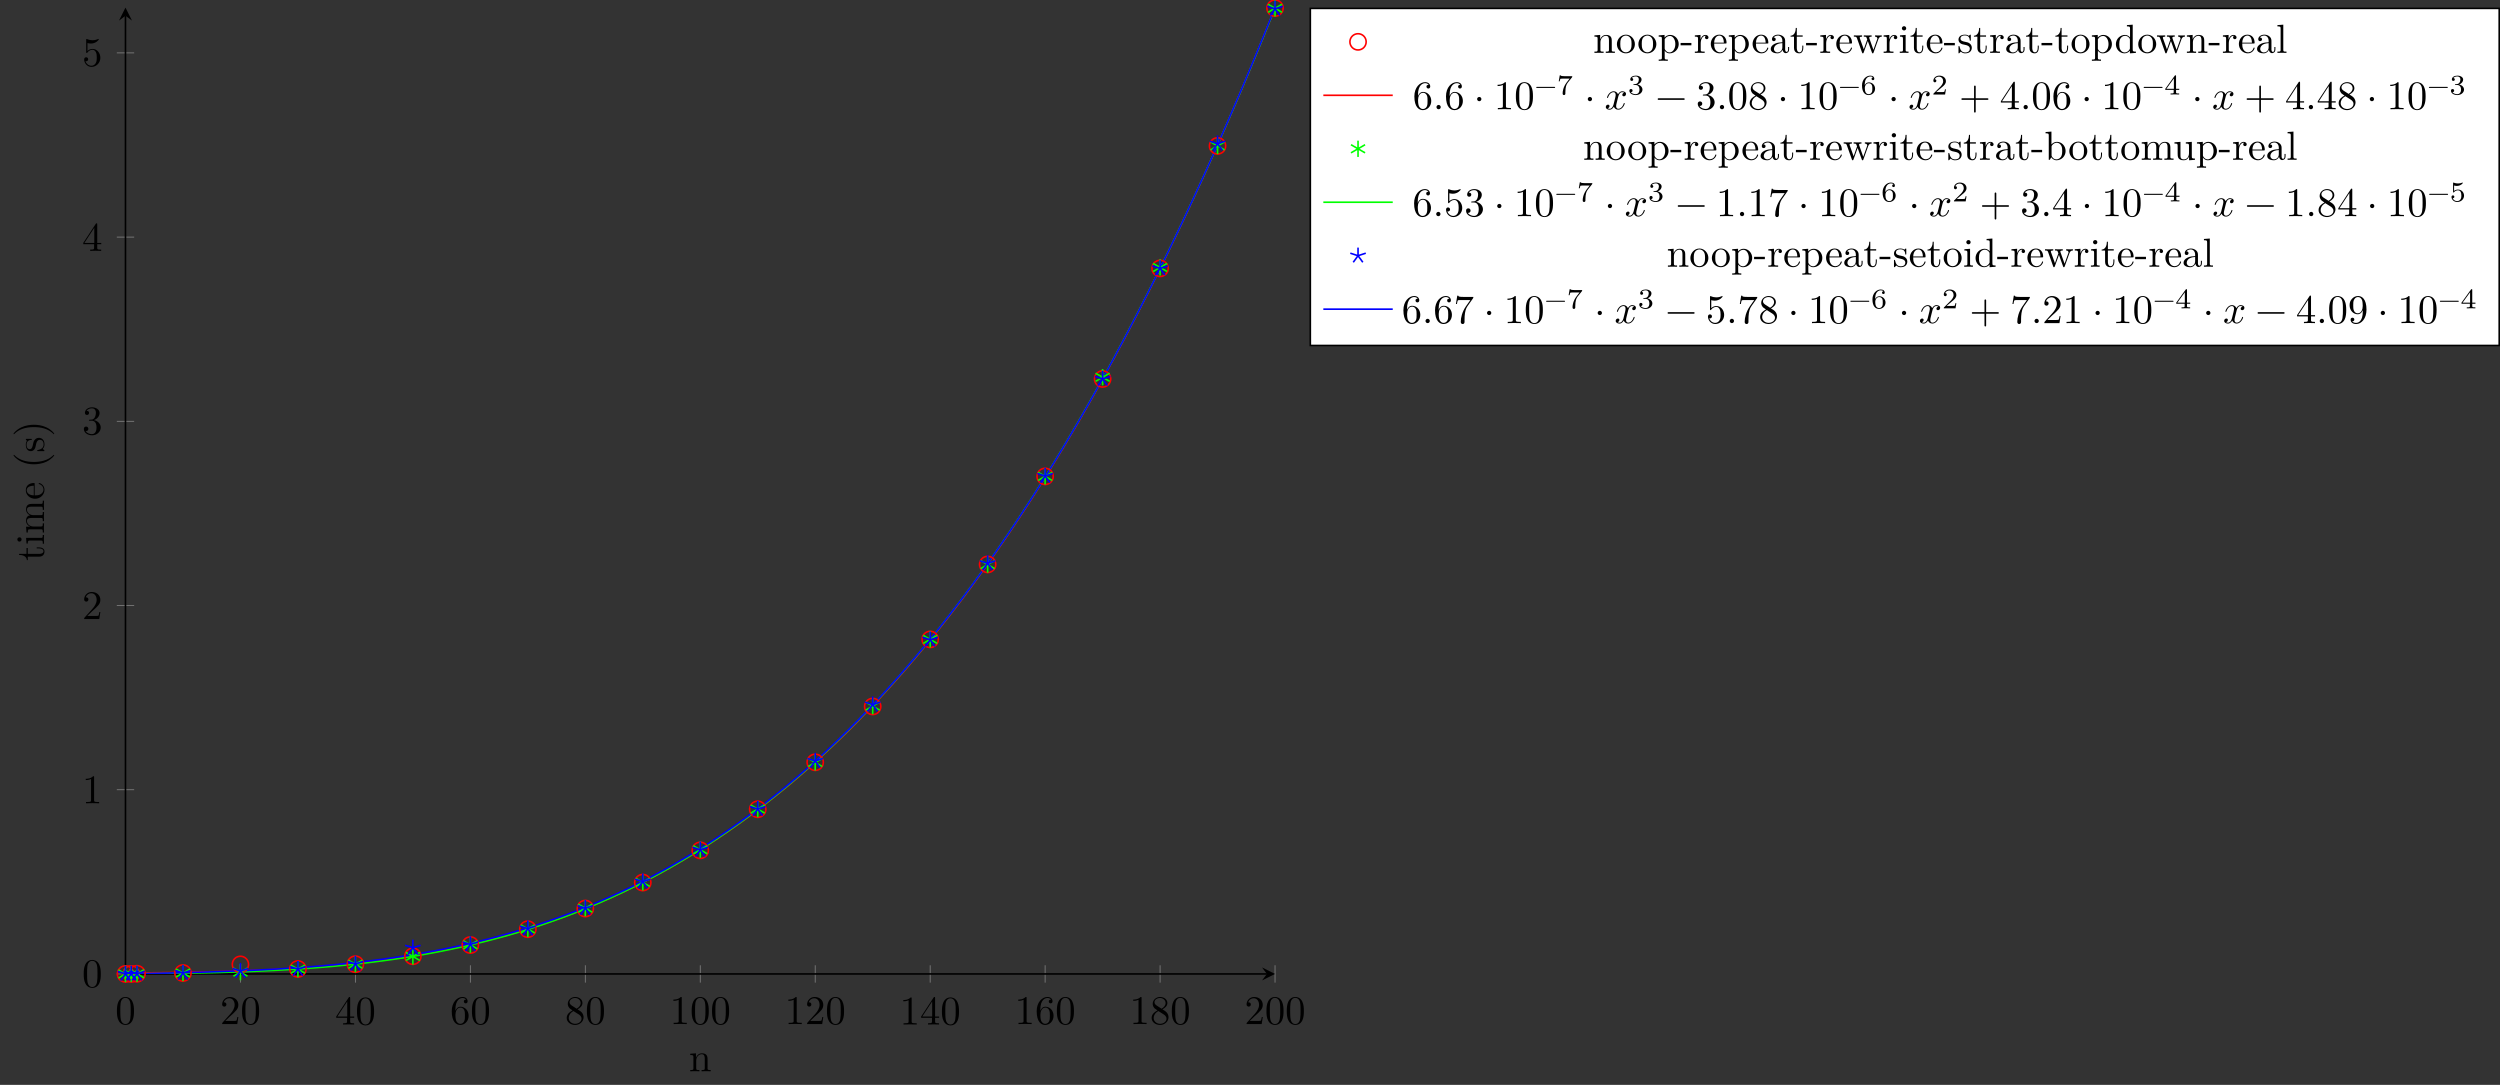 <?xml version="1.0" encoding="UTF-8"?>
<svg xmlns="http://www.w3.org/2000/svg" xmlns:xlink="http://www.w3.org/1999/xlink" width="612.622pt" height="265.839pt" viewBox="0 0 612.622 265.839" version="1.1">
<rect x="0" y="0" width="612.622" height="265.839" fill="#333333" stroke="none"/>
<defs>
<g>
<symbol overflow="visible" id="glyph0-0">
<path style="stroke:none;" d=""/>
</symbol>
<symbol overflow="visible" id="glyph0-1">
<path style="stroke:none;" d="M 4.578 -3.188 C 4.578 -3.984 4.531 -4.781 4.188 -5.516 C 3.734 -6.484 2.906 -6.641 2.5 -6.641 C 1.891 -6.641 1.172 -6.375 0.75 -5.453 C 0.438 -4.766 0.391 -3.984 0.391 -3.188 C 0.391 -2.438 0.422 -1.547 0.844 -0.781 C 1.266 0.016 2 0.219 2.484 0.219 C 3.016 0.219 3.781 0.016 4.219 -0.938 C 4.531 -1.625 4.578 -2.406 4.578 -3.188 Z M 3.766 -3.312 C 3.766 -2.562 3.766 -1.891 3.656 -1.25 C 3.5 -0.297 2.938 0 2.484 0 C 2.094 0 1.5 -0.25 1.328 -1.203 C 1.219 -1.797 1.219 -2.719 1.219 -3.312 C 1.219 -3.953 1.219 -4.609 1.297 -5.141 C 1.484 -6.328 2.234 -6.422 2.484 -6.422 C 2.812 -6.422 3.469 -6.234 3.656 -5.25 C 3.766 -4.688 3.766 -3.938 3.766 -3.312 Z M 3.766 -3.312 "/>
</symbol>
<symbol overflow="visible" id="glyph0-2">
<path style="stroke:none;" d="M 4.469 -1.734 L 4.234 -1.734 C 4.172 -1.438 4.109 -1 4 -0.844 C 3.938 -0.766 3.281 -0.766 3.062 -0.766 L 1.266 -0.766 L 2.328 -1.797 C 3.875 -3.172 4.469 -3.703 4.469 -4.703 C 4.469 -5.844 3.578 -6.641 2.359 -6.641 C 1.234 -6.641 0.5 -5.719 0.5 -4.828 C 0.5 -4.281 1 -4.281 1.031 -4.281 C 1.203 -4.281 1.547 -4.391 1.547 -4.812 C 1.547 -5.062 1.359 -5.328 1.016 -5.328 C 0.938 -5.328 0.922 -5.328 0.891 -5.312 C 1.109 -5.969 1.656 -6.328 2.234 -6.328 C 3.141 -6.328 3.562 -5.516 3.562 -4.703 C 3.562 -3.906 3.078 -3.125 2.516 -2.5 L 0.609 -0.375 C 0.5 -0.266 0.5 -0.234 0.5 0 L 4.203 0 Z M 4.469 -1.734 "/>
</symbol>
<symbol overflow="visible" id="glyph0-3">
<path style="stroke:none;" d="M 4.688 -1.641 L 4.688 -1.953 L 3.703 -1.953 L 3.703 -6.484 C 3.703 -6.688 3.703 -6.75 3.531 -6.75 C 3.453 -6.75 3.422 -6.75 3.344 -6.625 L 0.281 -1.953 L 0.281 -1.641 L 2.938 -1.641 L 2.938 -0.781 C 2.938 -0.422 2.906 -0.312 2.172 -0.312 L 1.969 -0.312 L 1.969 0 C 2.375 -0.031 2.891 -0.031 3.312 -0.031 C 3.734 -0.031 4.25 -0.031 4.672 0 L 4.672 -0.312 L 4.453 -0.312 C 3.719 -0.312 3.703 -0.422 3.703 -0.781 L 3.703 -1.641 Z M 2.984 -1.953 L 0.562 -1.953 L 2.984 -5.672 Z M 2.984 -1.953 "/>
</symbol>
<symbol overflow="visible" id="glyph0-4">
<path style="stroke:none;" d="M 4.562 -2.031 C 4.562 -3.297 3.672 -4.25 2.562 -4.25 C 1.891 -4.25 1.516 -3.75 1.312 -3.266 L 1.312 -3.516 C 1.312 -6.031 2.547 -6.391 3.062 -6.391 C 3.297 -6.391 3.719 -6.328 3.938 -5.984 C 3.781 -5.984 3.391 -5.984 3.391 -5.547 C 3.391 -5.234 3.625 -5.078 3.844 -5.078 C 4 -5.078 4.312 -5.172 4.312 -5.562 C 4.312 -6.156 3.875 -6.641 3.047 -6.641 C 1.766 -6.641 0.422 -5.359 0.422 -3.156 C 0.422 -0.484 1.578 0.219 2.5 0.219 C 3.609 0.219 4.562 -0.719 4.562 -2.031 Z M 3.656 -2.047 C 3.656 -1.562 3.656 -1.062 3.484 -0.703 C 3.188 -0.109 2.734 -0.062 2.5 -0.062 C 1.875 -0.062 1.578 -0.656 1.516 -0.812 C 1.328 -1.281 1.328 -2.078 1.328 -2.25 C 1.328 -3.031 1.656 -4.031 2.547 -4.031 C 2.719 -4.031 3.172 -4.031 3.484 -3.406 C 3.656 -3.047 3.656 -2.531 3.656 -2.047 Z M 3.656 -2.047 "/>
</symbol>
<symbol overflow="visible" id="glyph0-5">
<path style="stroke:none;" d="M 4.562 -1.672 C 4.562 -2.031 4.453 -2.484 4.062 -2.906 C 3.875 -3.109 3.719 -3.203 3.078 -3.609 C 3.797 -3.984 4.281 -4.5 4.281 -5.156 C 4.281 -6.078 3.406 -6.641 2.5 -6.641 C 1.5 -6.641 0.688 -5.906 0.688 -4.969 C 0.688 -4.797 0.703 -4.344 1.125 -3.875 C 1.234 -3.766 1.609 -3.516 1.859 -3.344 C 1.281 -3.047 0.422 -2.5 0.422 -1.5 C 0.422 -0.453 1.438 0.219 2.484 0.219 C 3.609 0.219 4.562 -0.609 4.562 -1.672 Z M 3.844 -5.156 C 3.844 -4.578 3.453 -4.109 2.859 -3.766 L 1.625 -4.562 C 1.172 -4.859 1.125 -5.188 1.125 -5.359 C 1.125 -5.969 1.781 -6.391 2.484 -6.391 C 3.203 -6.391 3.844 -5.875 3.844 -5.156 Z M 4.062 -1.312 C 4.062 -0.578 3.312 -0.062 2.5 -0.062 C 1.641 -0.062 0.922 -0.672 0.922 -1.5 C 0.922 -2.078 1.234 -2.719 2.078 -3.188 L 3.312 -2.406 C 3.594 -2.219 4.062 -1.922 4.062 -1.312 Z M 4.062 -1.312 "/>
</symbol>
<symbol overflow="visible" id="glyph0-6">
<path style="stroke:none;" d="M 4.172 0 L 4.172 -0.312 L 3.859 -0.312 C 2.953 -0.312 2.938 -0.422 2.938 -0.781 L 2.938 -6.375 C 2.938 -6.625 2.938 -6.641 2.703 -6.641 C 2.078 -6 1.203 -6 0.891 -6 L 0.891 -5.688 C 1.094 -5.688 1.672 -5.688 2.188 -5.953 L 2.188 -0.781 C 2.188 -0.422 2.156 -0.312 1.266 -0.312 L 0.953 -0.312 L 0.953 0 C 1.297 -0.031 2.156 -0.031 2.562 -0.031 C 2.953 -0.031 3.828 -0.031 4.172 0 Z M 4.172 0 "/>
</symbol>
<symbol overflow="visible" id="glyph0-7">
<path style="stroke:none;" d="M 4.562 -1.703 C 4.562 -2.516 3.922 -3.297 2.891 -3.516 C 3.703 -3.781 4.281 -4.469 4.281 -5.266 C 4.281 -6.078 3.406 -6.641 2.453 -6.641 C 1.453 -6.641 0.688 -6.047 0.688 -5.281 C 0.688 -4.953 0.906 -4.766 1.203 -4.766 C 1.5 -4.766 1.703 -4.984 1.703 -5.281 C 1.703 -5.766 1.234 -5.766 1.094 -5.766 C 1.391 -6.266 2.047 -6.391 2.406 -6.391 C 2.828 -6.391 3.375 -6.172 3.375 -5.281 C 3.375 -5.156 3.344 -4.578 3.094 -4.141 C 2.797 -3.656 2.453 -3.625 2.203 -3.625 C 2.125 -3.609 1.891 -3.594 1.812 -3.594 C 1.734 -3.578 1.672 -3.562 1.672 -3.469 C 1.672 -3.359 1.734 -3.359 1.906 -3.359 L 2.344 -3.359 C 3.156 -3.359 3.531 -2.688 3.531 -1.703 C 3.531 -0.344 2.844 -0.062 2.406 -0.062 C 1.969 -0.062 1.219 -0.234 0.875 -0.812 C 1.219 -0.766 1.531 -0.984 1.531 -1.359 C 1.531 -1.719 1.266 -1.922 0.984 -1.922 C 0.734 -1.922 0.422 -1.781 0.422 -1.344 C 0.422 -0.438 1.344 0.219 2.438 0.219 C 3.656 0.219 4.562 -0.688 4.562 -1.703 Z M 4.562 -1.703 "/>
</symbol>
<symbol overflow="visible" id="glyph0-8">
<path style="stroke:none;" d="M 4.469 -2 C 4.469 -3.188 3.656 -4.188 2.578 -4.188 C 2.109 -4.188 1.672 -4.031 1.312 -3.672 L 1.312 -5.625 C 1.516 -5.562 1.844 -5.5 2.156 -5.5 C 3.391 -5.5 4.094 -6.406 4.094 -6.531 C 4.094 -6.594 4.062 -6.641 3.984 -6.641 C 3.984 -6.641 3.953 -6.641 3.906 -6.609 C 3.703 -6.516 3.219 -6.312 2.547 -6.312 C 2.156 -6.312 1.688 -6.391 1.219 -6.594 C 1.141 -6.625 1.109 -6.625 1.109 -6.625 C 1 -6.625 1 -6.547 1 -6.391 L 1 -3.438 C 1 -3.266 1 -3.188 1.141 -3.188 C 1.219 -3.188 1.234 -3.203 1.281 -3.266 C 1.391 -3.422 1.75 -3.969 2.562 -3.969 C 3.078 -3.969 3.328 -3.516 3.406 -3.328 C 3.562 -2.953 3.594 -2.578 3.594 -2.078 C 3.594 -1.719 3.594 -1.125 3.344 -0.703 C 3.109 -0.312 2.734 -0.062 2.281 -0.062 C 1.562 -0.062 0.984 -0.594 0.812 -1.172 C 0.844 -1.172 0.875 -1.156 0.984 -1.156 C 1.312 -1.156 1.484 -1.406 1.484 -1.641 C 1.484 -1.891 1.312 -2.141 0.984 -2.141 C 0.844 -2.141 0.5 -2.062 0.5 -1.609 C 0.5 -0.75 1.188 0.219 2.297 0.219 C 3.453 0.219 4.469 -0.734 4.469 -2 Z M 4.469 -2 "/>
</symbol>
<symbol overflow="visible" id="glyph0-9">
<path style="stroke:none;" d="M 1.906 -0.531 C 1.906 -0.812 1.672 -1.062 1.391 -1.062 C 1.094 -1.062 0.859 -0.812 0.859 -0.531 C 0.859 -0.234 1.094 0 1.391 0 C 1.672 0 1.906 -0.234 1.906 -0.531 Z M 1.906 -0.531 "/>
</symbol>
<symbol overflow="visible" id="glyph0-10">
<path style="stroke:none;" d="M 1.906 -2.5 C 1.906 -2.781 1.672 -3.016 1.391 -3.016 C 1.094 -3.016 0.859 -2.781 0.859 -2.5 C 0.859 -2.203 1.094 -1.969 1.391 -1.969 C 1.672 -1.969 1.906 -2.203 1.906 -2.5 Z M 1.906 -2.5 "/>
</symbol>
<symbol overflow="visible" id="glyph0-11">
<path style="stroke:none;" d="M 5.25 -3.75 C 5.25 -4.266 4.672 -4.406 4.328 -4.406 C 3.75 -4.406 3.406 -3.875 3.281 -3.656 C 3.031 -4.312 2.5 -4.406 2.203 -4.406 C 1.172 -4.406 0.594 -3.125 0.594 -2.875 C 0.594 -2.766 0.719 -2.766 0.719 -2.766 C 0.797 -2.766 0.828 -2.797 0.844 -2.875 C 1.188 -3.938 1.844 -4.188 2.188 -4.188 C 2.375 -4.188 2.719 -4.094 2.719 -3.516 C 2.719 -3.203 2.547 -2.547 2.188 -1.141 C 2.031 -0.531 1.672 -0.109 1.234 -0.109 C 1.172 -0.109 0.953 -0.109 0.734 -0.234 C 0.984 -0.297 1.203 -0.5 1.203 -0.781 C 1.203 -1.047 0.984 -1.125 0.844 -1.125 C 0.531 -1.125 0.297 -0.875 0.297 -0.547 C 0.297 -0.094 0.781 0.109 1.219 0.109 C 1.891 0.109 2.25 -0.594 2.266 -0.641 C 2.391 -0.281 2.75 0.109 3.344 0.109 C 4.375 0.109 4.938 -1.172 4.938 -1.422 C 4.938 -1.531 4.859 -1.531 4.828 -1.531 C 4.734 -1.531 4.719 -1.484 4.688 -1.422 C 4.359 -0.344 3.688 -0.109 3.375 -0.109 C 2.984 -0.109 2.828 -0.422 2.828 -0.766 C 2.828 -0.984 2.875 -1.203 2.984 -1.641 L 3.328 -3.016 C 3.391 -3.266 3.625 -4.188 4.312 -4.188 C 4.359 -4.188 4.609 -4.188 4.812 -4.062 C 4.531 -4 4.344 -3.766 4.344 -3.516 C 4.344 -3.359 4.453 -3.172 4.719 -3.172 C 4.938 -3.172 5.25 -3.344 5.25 -3.75 Z M 5.25 -3.75 "/>
</symbol>
<symbol overflow="visible" id="glyph0-12">
<path style="stroke:none;" d="M 7.203 -2.5 C 7.203 -2.609 7.109 -2.688 7 -2.688 L 0.75 -2.688 C 0.641 -2.688 0.562 -2.609 0.562 -2.5 C 0.562 -2.375 0.641 -2.297 0.75 -2.297 L 7 -2.297 C 7.109 -2.297 7.203 -2.375 7.203 -2.5 Z M 7.203 -2.5 "/>
</symbol>
<symbol overflow="visible" id="glyph0-13">
<path style="stroke:none;" d="M 7.203 -2.5 C 7.203 -2.609 7.109 -2.688 7 -2.688 L 4.078 -2.688 L 4.078 -5.609 C 4.078 -5.719 3.984 -5.812 3.875 -5.812 C 3.766 -5.812 3.672 -5.719 3.672 -5.609 L 3.672 -2.688 L 0.75 -2.688 C 0.641 -2.688 0.562 -2.609 0.562 -2.5 C 0.562 -2.375 0.641 -2.297 0.75 -2.297 L 3.672 -2.297 L 3.672 0.625 C 3.672 0.734 3.766 0.828 3.875 0.828 C 3.984 0.828 4.078 0.734 4.078 0.625 L 4.078 -2.297 L 7 -2.297 C 7.109 -2.297 7.203 -2.375 7.203 -2.5 Z M 7.203 -2.5 "/>
</symbol>
<symbol overflow="visible" id="glyph0-14">
<path style="stroke:none;" d="M 4.828 -6.422 L 2.406 -6.422 C 1.203 -6.422 1.172 -6.547 1.141 -6.734 L 0.891 -6.734 L 0.562 -4.688 L 0.812 -4.688 C 0.844 -4.844 0.922 -5.469 1.062 -5.594 C 1.125 -5.656 1.906 -5.656 2.031 -5.656 L 4.094 -5.656 L 2.984 -4.078 C 2.078 -2.734 1.75 -1.344 1.75 -0.328 C 1.75 -0.234 1.75 0.219 2.219 0.219 C 2.672 0.219 2.672 -0.234 2.672 -0.328 L 2.672 -0.844 C 2.672 -1.391 2.703 -1.938 2.781 -2.469 C 2.828 -2.703 2.953 -3.562 3.406 -4.172 L 4.75 -6.078 C 4.828 -6.188 4.828 -6.203 4.828 -6.422 Z M 4.828 -6.422 "/>
</symbol>
<symbol overflow="visible" id="glyph0-15">
<path style="stroke:none;" d="M 4.562 -3.281 C 4.562 -5.969 3.406 -6.641 2.516 -6.641 C 1.969 -6.641 1.484 -6.453 1.062 -6.016 C 0.641 -5.562 0.422 -5.141 0.422 -4.391 C 0.422 -3.156 1.297 -2.172 2.406 -2.172 C 3.016 -2.172 3.422 -2.594 3.656 -3.172 L 3.656 -2.844 C 3.656 -0.516 2.625 -0.062 2.047 -0.062 C 1.875 -0.062 1.328 -0.078 1.062 -0.422 C 1.5 -0.422 1.578 -0.703 1.578 -0.875 C 1.578 -1.188 1.344 -1.328 1.125 -1.328 C 0.969 -1.328 0.672 -1.25 0.672 -0.859 C 0.672 -0.188 1.203 0.219 2.047 0.219 C 3.344 0.219 4.562 -1.141 4.562 -3.281 Z M 3.641 -4.203 C 3.641 -3.375 3.297 -2.406 2.422 -2.406 C 2.266 -2.406 1.797 -2.406 1.5 -3.031 C 1.312 -3.406 1.312 -3.891 1.312 -4.391 C 1.312 -4.922 1.312 -5.391 1.531 -5.766 C 1.797 -6.266 2.172 -6.391 2.516 -6.391 C 2.984 -6.391 3.312 -6.047 3.484 -5.609 C 3.594 -5.281 3.641 -4.656 3.641 -4.203 Z M 3.641 -4.203 "/>
</symbol>
<symbol overflow="visible" id="glyph1-0">
<path style="stroke:none;" d=""/>
</symbol>
<symbol overflow="visible" id="glyph1-1">
<path style="stroke:none;" d="M 5.328 0 L 5.328 -0.312 C 4.812 -0.312 4.562 -0.312 4.562 -0.609 L 4.562 -2.516 C 4.562 -3.375 4.562 -3.672 4.25 -4.031 C 4.109 -4.203 3.781 -4.406 3.203 -4.406 C 2.469 -4.406 2 -3.984 1.719 -3.359 L 1.719 -4.406 L 0.312 -4.297 L 0.312 -3.984 C 1.016 -3.984 1.094 -3.922 1.094 -3.422 L 1.094 -0.75 C 1.094 -0.312 0.984 -0.312 0.312 -0.312 L 0.312 0 L 1.453 -0.031 L 2.562 0 L 2.562 -0.312 C 1.891 -0.312 1.781 -0.312 1.781 -0.75 L 1.781 -2.594 C 1.781 -3.625 2.5 -4.188 3.125 -4.188 C 3.766 -4.188 3.875 -3.656 3.875 -3.078 L 3.875 -0.75 C 3.875 -0.312 3.766 -0.312 3.094 -0.312 L 3.094 0 L 4.219 -0.031 Z M 5.328 0 "/>
</symbol>
<symbol overflow="visible" id="glyph1-2">
<path style="stroke:none;" d="M 4.688 -2.141 C 4.688 -3.406 3.703 -4.469 2.5 -4.469 C 1.25 -4.469 0.281 -3.375 0.281 -2.141 C 0.281 -0.844 1.312 0.109 2.484 0.109 C 3.688 0.109 4.688 -0.875 4.688 -2.141 Z M 3.875 -2.219 C 3.875 -1.859 3.875 -1.312 3.656 -0.875 C 3.422 -0.422 2.984 -0.141 2.5 -0.141 C 2.062 -0.141 1.625 -0.344 1.359 -0.812 C 1.109 -1.25 1.109 -1.859 1.109 -2.219 C 1.109 -2.609 1.109 -3.141 1.344 -3.578 C 1.609 -4.031 2.078 -4.25 2.484 -4.25 C 2.922 -4.25 3.344 -4.031 3.609 -3.594 C 3.875 -3.172 3.875 -2.594 3.875 -2.219 Z M 3.875 -2.219 "/>
</symbol>
<symbol overflow="visible" id="glyph1-3">
<path style="stroke:none;" d="M 5.188 -2.156 C 5.188 -3.422 4.234 -4.406 3.109 -4.406 C 2.328 -4.406 1.906 -3.969 1.719 -3.75 L 1.719 -4.406 L 0.281 -4.297 L 0.281 -3.984 C 0.984 -3.984 1.062 -3.922 1.062 -3.484 L 1.062 1.172 C 1.062 1.625 0.953 1.625 0.281 1.625 L 0.281 1.938 L 1.391 1.906 L 2.516 1.938 L 2.516 1.625 C 1.859 1.625 1.75 1.625 1.75 1.172 L 1.75 -0.594 C 1.797 -0.422 2.219 0.109 2.969 0.109 C 4.156 0.109 5.188 -0.875 5.188 -2.156 Z M 4.359 -2.156 C 4.359 -0.953 3.672 -0.109 2.938 -0.109 C 2.531 -0.109 2.156 -0.312 1.891 -0.719 C 1.75 -0.922 1.75 -0.938 1.75 -1.141 L 1.75 -3.359 C 2.031 -3.875 2.516 -4.156 3.031 -4.156 C 3.766 -4.156 4.359 -3.281 4.359 -2.156 Z M 4.359 -2.156 "/>
</symbol>
<symbol overflow="visible" id="glyph1-4">
<path style="stroke:none;" d="M 2.75 -1.859 L 2.75 -2.438 L 0.109 -2.438 L 0.109 -1.859 Z M 2.75 -1.859 "/>
</symbol>
<symbol overflow="visible" id="glyph1-5">
<path style="stroke:none;" d="M 3.625 -3.797 C 3.625 -4.109 3.312 -4.406 2.891 -4.406 C 2.156 -4.406 1.797 -3.734 1.672 -3.312 L 1.672 -4.406 L 0.281 -4.297 L 0.281 -3.984 C 0.984 -3.984 1.062 -3.922 1.062 -3.422 L 1.062 -0.75 C 1.062 -0.312 0.953 -0.312 0.281 -0.312 L 0.281 0 L 1.422 -0.031 C 1.812 -0.031 2.281 -0.031 2.688 0 L 2.688 -0.312 L 2.469 -0.312 C 1.734 -0.312 1.719 -0.422 1.719 -0.781 L 1.719 -2.312 C 1.719 -3.297 2.141 -4.188 2.891 -4.188 C 2.953 -4.188 2.984 -4.188 3 -4.172 C 2.969 -4.172 2.766 -4.047 2.766 -3.781 C 2.766 -3.516 2.984 -3.359 3.203 -3.359 C 3.375 -3.359 3.625 -3.484 3.625 -3.797 Z M 3.625 -3.797 "/>
</symbol>
<symbol overflow="visible" id="glyph1-6">
<path style="stroke:none;" d="M 4.141 -1.188 C 4.141 -1.281 4.062 -1.312 4 -1.312 C 3.922 -1.312 3.891 -1.25 3.875 -1.172 C 3.531 -0.141 2.625 -0.141 2.531 -0.141 C 2.031 -0.141 1.641 -0.438 1.406 -0.812 C 1.109 -1.281 1.109 -1.938 1.109 -2.297 L 3.891 -2.297 C 4.109 -2.297 4.141 -2.297 4.141 -2.516 C 4.141 -3.5 3.594 -4.469 2.359 -4.469 C 1.203 -4.469 0.281 -3.438 0.281 -2.188 C 0.281 -0.859 1.328 0.109 2.469 0.109 C 3.688 0.109 4.141 -1 4.141 -1.188 Z M 3.484 -2.516 L 1.109 -2.516 C 1.172 -4 2.016 -4.25 2.359 -4.25 C 3.375 -4.25 3.484 -2.906 3.484 -2.516 Z M 3.484 -2.516 "/>
</symbol>
<symbol overflow="visible" id="glyph1-7">
<path style="stroke:none;" d="M 4.812 -0.891 L 4.812 -1.453 L 4.562 -1.453 L 4.562 -0.891 C 4.562 -0.312 4.312 -0.25 4.203 -0.25 C 3.875 -0.25 3.844 -0.703 3.844 -0.75 L 3.844 -2.734 C 3.844 -3.156 3.844 -3.547 3.484 -3.922 C 3.094 -4.312 2.594 -4.469 2.109 -4.469 C 1.297 -4.469 0.609 -4 0.609 -3.344 C 0.609 -3.047 0.812 -2.875 1.062 -2.875 C 1.344 -2.875 1.531 -3.078 1.531 -3.328 C 1.531 -3.453 1.469 -3.781 1.016 -3.781 C 1.281 -4.141 1.781 -4.25 2.094 -4.25 C 2.578 -4.25 3.156 -3.859 3.156 -2.969 L 3.156 -2.609 C 2.641 -2.578 1.938 -2.547 1.312 -2.25 C 0.562 -1.906 0.312 -1.391 0.312 -0.953 C 0.312 -0.141 1.281 0.109 1.906 0.109 C 2.578 0.109 3.031 -0.297 3.219 -0.75 C 3.266 -0.359 3.531 0.062 4 0.062 C 4.203 0.062 4.812 -0.078 4.812 -0.891 Z M 3.156 -1.391 C 3.156 -0.453 2.438 -0.109 1.984 -0.109 C 1.5 -0.109 1.094 -0.453 1.094 -0.953 C 1.094 -1.5 1.5 -2.328 3.156 -2.391 Z M 3.156 -1.391 "/>
</symbol>
<symbol overflow="visible" id="glyph1-8">
<path style="stroke:none;" d="M 3.312 -1.234 L 3.312 -1.797 L 3.062 -1.797 L 3.062 -1.25 C 3.062 -0.516 2.766 -0.141 2.391 -0.141 C 1.719 -0.141 1.719 -1.047 1.719 -1.219 L 1.719 -3.984 L 3.156 -3.984 L 3.156 -4.297 L 1.719 -4.297 L 1.719 -6.125 L 1.469 -6.125 C 1.469 -5.312 1.172 -4.25 0.188 -4.203 L 0.188 -3.984 L 1.031 -3.984 L 1.031 -1.234 C 1.031 -0.016 1.969 0.109 2.328 0.109 C 3.031 0.109 3.312 -0.594 3.312 -1.234 Z M 3.312 -1.234 "/>
</symbol>
<symbol overflow="visible" id="glyph1-9">
<path style="stroke:none;" d="M 7.016 -3.984 L 7.016 -4.297 C 6.781 -4.281 6.5 -4.266 6.281 -4.266 L 5.359 -4.297 L 5.359 -3.984 C 5.719 -3.984 5.938 -3.797 5.938 -3.516 C 5.938 -3.453 5.938 -3.422 5.875 -3.297 L 4.969 -0.75 L 3.984 -3.531 C 3.953 -3.656 3.938 -3.672 3.938 -3.719 C 3.938 -3.984 4.328 -3.984 4.531 -3.984 L 4.531 -4.297 L 3.484 -4.266 C 3.188 -4.266 2.906 -4.281 2.609 -4.297 L 2.609 -3.984 C 2.969 -3.984 3.125 -3.969 3.234 -3.844 C 3.281 -3.781 3.391 -3.484 3.453 -3.297 L 2.609 -0.875 L 1.656 -3.531 C 1.609 -3.656 1.609 -3.672 1.609 -3.719 C 1.609 -3.984 2 -3.984 2.188 -3.984 L 2.188 -4.297 L 1.109 -4.266 L 0.172 -4.297 L 0.172 -3.984 C 0.672 -3.984 0.797 -3.953 0.922 -3.641 L 2.172 -0.109 C 2.219 0.031 2.25 0.109 2.375 0.109 C 2.516 0.109 2.531 0.047 2.578 -0.094 L 3.594 -2.906 L 4.609 -0.078 C 4.641 0.031 4.672 0.109 4.812 0.109 C 4.938 0.109 4.969 0.016 5 -0.078 L 6.172 -3.344 C 6.344 -3.844 6.656 -3.984 7.016 -3.984 Z M 7.016 -3.984 "/>
</symbol>
<symbol overflow="visible" id="glyph1-10">
<path style="stroke:none;" d="M 2.469 0 L 2.469 -0.312 C 1.797 -0.312 1.766 -0.359 1.766 -0.75 L 1.766 -4.406 L 0.375 -4.297 L 0.375 -3.984 C 1.016 -3.984 1.109 -3.922 1.109 -3.438 L 1.109 -0.75 C 1.109 -0.312 1 -0.312 0.328 -0.312 L 0.328 0 L 1.422 -0.031 C 1.781 -0.031 2.125 -0.016 2.469 0 Z M 1.906 -6.016 C 1.906 -6.297 1.688 -6.547 1.391 -6.547 C 1.047 -6.547 0.844 -6.266 0.844 -6.016 C 0.844 -5.75 1.078 -5.5 1.375 -5.5 C 1.719 -5.5 1.906 -5.766 1.906 -6.016 Z M 1.906 -6.016 "/>
</symbol>
<symbol overflow="visible" id="glyph1-11">
<path style="stroke:none;" d="M 3.594 -1.281 C 3.594 -1.797 3.297 -2.109 3.172 -2.219 C 2.844 -2.547 2.453 -2.625 2.031 -2.703 C 1.469 -2.812 0.812 -2.938 0.812 -3.516 C 0.812 -3.875 1.062 -4.281 1.922 -4.281 C 3.016 -4.281 3.078 -3.375 3.094 -3.078 C 3.094 -2.984 3.203 -2.984 3.203 -2.984 C 3.344 -2.984 3.344 -3.031 3.344 -3.219 L 3.344 -4.234 C 3.344 -4.391 3.344 -4.469 3.234 -4.469 C 3.188 -4.469 3.156 -4.469 3.031 -4.344 C 3 -4.312 2.906 -4.219 2.859 -4.188 C 2.484 -4.469 2.078 -4.469 1.922 -4.469 C 0.703 -4.469 0.328 -3.797 0.328 -3.234 C 0.328 -2.891 0.484 -2.609 0.75 -2.391 C 1.078 -2.141 1.359 -2.078 2.078 -1.938 C 2.297 -1.891 3.109 -1.734 3.109 -1.016 C 3.109 -0.516 2.766 -0.109 1.984 -0.109 C 1.141 -0.109 0.781 -0.672 0.594 -1.531 C 0.562 -1.656 0.562 -1.688 0.453 -1.688 C 0.328 -1.688 0.328 -1.625 0.328 -1.453 L 0.328 -0.125 C 0.328 0.047 0.328 0.109 0.438 0.109 C 0.484 0.109 0.5 0.094 0.688 -0.094 C 0.703 -0.109 0.703 -0.125 0.891 -0.312 C 1.328 0.094 1.781 0.109 1.984 0.109 C 3.125 0.109 3.594 -0.562 3.594 -1.281 Z M 3.594 -1.281 "/>
</symbol>
<symbol overflow="visible" id="glyph1-12">
<path style="stroke:none;" d="M 5.25 0 L 5.25 -0.312 C 4.562 -0.312 4.469 -0.375 4.469 -0.875 L 4.469 -6.922 L 3.047 -6.812 L 3.047 -6.5 C 3.734 -6.5 3.812 -6.438 3.812 -5.938 L 3.812 -3.781 C 3.531 -4.141 3.094 -4.406 2.562 -4.406 C 1.391 -4.406 0.344 -3.422 0.344 -2.141 C 0.344 -0.875 1.312 0.109 2.453 0.109 C 3.094 0.109 3.531 -0.234 3.781 -0.547 L 3.781 0.109 Z M 3.781 -1.172 C 3.781 -1 3.781 -0.984 3.672 -0.812 C 3.375 -0.328 2.938 -0.109 2.5 -0.109 C 2.047 -0.109 1.688 -0.375 1.453 -0.75 C 1.203 -1.156 1.172 -1.719 1.172 -2.141 C 1.172 -2.5 1.188 -3.094 1.469 -3.547 C 1.688 -3.859 2.062 -4.188 2.609 -4.188 C 2.953 -4.188 3.375 -4.031 3.672 -3.594 C 3.781 -3.422 3.781 -3.406 3.781 -3.219 Z M 3.781 -1.172 "/>
</symbol>
<symbol overflow="visible" id="glyph1-13">
<path style="stroke:none;" d="M 2.547 0 L 2.547 -0.312 C 1.875 -0.312 1.766 -0.312 1.766 -0.75 L 1.766 -6.922 L 0.328 -6.812 L 0.328 -6.5 C 1.031 -6.5 1.109 -6.438 1.109 -5.938 L 1.109 -0.75 C 1.109 -0.312 1 -0.312 0.328 -0.312 L 0.328 0 L 1.438 -0.031 Z M 2.547 0 "/>
</symbol>
<symbol overflow="visible" id="glyph1-14">
<path style="stroke:none;" d="M 5.188 -2.156 C 5.188 -3.422 4.219 -4.406 3.078 -4.406 C 2.297 -4.406 1.875 -3.938 1.719 -3.766 L 1.719 -6.922 L 0.281 -6.812 L 0.281 -6.5 C 0.984 -6.5 1.062 -6.438 1.062 -5.938 L 1.062 0 L 1.312 0 L 1.672 -0.625 C 1.812 -0.391 2.234 0.109 2.969 0.109 C 4.156 0.109 5.188 -0.875 5.188 -2.156 Z M 4.359 -2.156 C 4.359 -1.797 4.344 -1.203 4.062 -0.75 C 3.844 -0.438 3.469 -0.109 2.938 -0.109 C 2.484 -0.109 2.125 -0.344 1.891 -0.719 C 1.75 -0.922 1.75 -0.953 1.75 -1.141 L 1.75 -3.188 C 1.75 -3.375 1.75 -3.391 1.859 -3.547 C 2.25 -4.109 2.797 -4.188 3.031 -4.188 C 3.484 -4.188 3.844 -3.922 4.078 -3.547 C 4.344 -3.141 4.359 -2.578 4.359 -2.156 Z M 4.359 -2.156 "/>
</symbol>
<symbol overflow="visible" id="glyph1-15">
<path style="stroke:none;" d="M 8.109 0 L 8.109 -0.312 C 7.594 -0.312 7.344 -0.312 7.328 -0.609 L 7.328 -2.516 C 7.328 -3.375 7.328 -3.672 7.016 -4.031 C 6.875 -4.203 6.547 -4.406 5.969 -4.406 C 5.141 -4.406 4.688 -3.812 4.531 -3.422 C 4.391 -4.297 3.656 -4.406 3.203 -4.406 C 2.469 -4.406 2 -3.984 1.719 -3.359 L 1.719 -4.406 L 0.312 -4.297 L 0.312 -3.984 C 1.016 -3.984 1.094 -3.922 1.094 -3.422 L 1.094 -0.75 C 1.094 -0.312 0.984 -0.312 0.312 -0.312 L 0.312 0 L 1.453 -0.031 L 2.562 0 L 2.562 -0.312 C 1.891 -0.312 1.781 -0.312 1.781 -0.75 L 1.781 -2.594 C 1.781 -3.625 2.5 -4.188 3.125 -4.188 C 3.766 -4.188 3.875 -3.656 3.875 -3.078 L 3.875 -0.75 C 3.875 -0.312 3.766 -0.312 3.094 -0.312 L 3.094 0 L 4.219 -0.031 L 5.328 0 L 5.328 -0.312 C 4.672 -0.312 4.562 -0.312 4.562 -0.75 L 4.562 -2.594 C 4.562 -3.625 5.266 -4.188 5.906 -4.188 C 6.531 -4.188 6.641 -3.656 6.641 -3.078 L 6.641 -0.75 C 6.641 -0.312 6.531 -0.312 5.859 -0.312 L 5.859 0 L 6.984 -0.031 Z M 8.109 0 "/>
</symbol>
<symbol overflow="visible" id="glyph1-16">
<path style="stroke:none;" d="M 5.328 0 L 5.328 -0.312 C 4.641 -0.312 4.562 -0.375 4.562 -0.875 L 4.562 -4.406 L 3.094 -4.297 L 3.094 -3.984 C 3.781 -3.984 3.875 -3.922 3.875 -3.422 L 3.875 -1.656 C 3.875 -0.781 3.391 -0.109 2.656 -0.109 C 1.828 -0.109 1.781 -0.578 1.781 -1.094 L 1.781 -4.406 L 0.312 -4.297 L 0.312 -3.984 C 1.094 -3.984 1.094 -3.953 1.094 -3.078 L 1.094 -1.578 C 1.094 -0.797 1.094 0.109 2.609 0.109 C 3.172 0.109 3.609 -0.172 3.891 -0.781 L 3.891 0.109 Z M 5.328 0 "/>
</symbol>
<symbol overflow="visible" id="glyph2-0">
<path style="stroke:none;" d=""/>
</symbol>
<symbol overflow="visible" id="glyph2-1">
<path style="stroke:none;" d="M -1.234 -3.312 L -1.797 -3.312 L -1.797 -3.062 L -1.25 -3.062 C -0.516 -3.062 -0.141 -2.766 -0.141 -2.391 C -0.141 -1.719 -1.047 -1.719 -1.219 -1.719 L -3.984 -1.719 L -3.984 -3.156 L -4.297 -3.156 L -4.297 -1.719 L -6.125 -1.719 L -6.125 -1.469 C -5.312 -1.469 -4.25 -1.172 -4.203 -0.188 L -3.984 -0.188 L -3.984 -1.031 L -1.234 -1.031 C -0.016 -1.031 0.109 -1.969 0.109 -2.328 C 0.109 -3.031 -0.594 -3.312 -1.234 -3.312 Z M -1.234 -3.312 "/>
</symbol>
<symbol overflow="visible" id="glyph2-2">
<path style="stroke:none;" d="M 0 -2.469 L -0.312 -2.469 C -0.312 -1.797 -0.359 -1.766 -0.75 -1.766 L -4.406 -1.766 L -4.297 -0.375 L -3.984 -0.375 C -3.984 -1.016 -3.922 -1.109 -3.438 -1.109 L -0.75 -1.109 C -0.312 -1.109 -0.312 -1 -0.312 -0.328 L 0 -0.328 L -0.031 -1.422 C -0.031 -1.781 -0.016 -2.125 0 -2.469 Z M -6.016 -1.906 C -6.297 -1.906 -6.547 -1.688 -6.547 -1.391 C -6.547 -1.047 -6.266 -0.844 -6.016 -0.844 C -5.75 -0.844 -5.5 -1.078 -5.5 -1.375 C -5.5 -1.719 -5.766 -1.906 -6.016 -1.906 Z M -6.016 -1.906 "/>
</symbol>
<symbol overflow="visible" id="glyph2-3">
<path style="stroke:none;" d="M 0 -8.109 L -0.312 -8.109 C -0.312 -7.594 -0.312 -7.344 -0.609 -7.328 L -2.516 -7.328 C -3.375 -7.328 -3.672 -7.328 -4.031 -7.016 C -4.203 -6.875 -4.406 -6.547 -4.406 -5.969 C -4.406 -5.141 -3.812 -4.688 -3.422 -4.531 C -4.297 -4.391 -4.406 -3.656 -4.406 -3.203 C -4.406 -2.469 -3.984 -2 -3.359 -1.719 L -4.406 -1.719 L -4.297 -0.312 L -3.984 -0.312 C -3.984 -1.016 -3.922 -1.094 -3.422 -1.094 L -0.75 -1.094 C -0.312 -1.094 -0.312 -0.984 -0.312 -0.312 L 0 -0.312 L -0.031 -1.453 L 0 -2.562 L -0.312 -2.562 C -0.312 -1.891 -0.312 -1.781 -0.75 -1.781 L -2.594 -1.781 C -3.625 -1.781 -4.188 -2.5 -4.188 -3.125 C -4.188 -3.766 -3.656 -3.875 -3.078 -3.875 L -0.75 -3.875 C -0.312 -3.875 -0.312 -3.766 -0.312 -3.094 L 0 -3.094 L -0.031 -4.219 L 0 -5.328 L -0.312 -5.328 C -0.312 -4.672 -0.312 -4.562 -0.75 -4.562 L -2.594 -4.562 C -3.625 -4.562 -4.188 -5.266 -4.188 -5.906 C -4.188 -6.531 -3.656 -6.641 -3.078 -6.641 L -0.75 -6.641 C -0.312 -6.641 -0.312 -6.531 -0.312 -5.859 L 0 -5.859 L -0.031 -6.984 Z M 0 -8.109 "/>
</symbol>
<symbol overflow="visible" id="glyph2-4">
<path style="stroke:none;" d="M -1.188 -4.141 C -1.281 -4.141 -1.312 -4.062 -1.312 -4 C -1.312 -3.922 -1.25 -3.891 -1.172 -3.875 C -0.141 -3.531 -0.141 -2.625 -0.141 -2.531 C -0.141 -2.031 -0.438 -1.641 -0.812 -1.406 C -1.281 -1.109 -1.938 -1.109 -2.297 -1.109 L -2.297 -3.891 C -2.297 -4.109 -2.297 -4.141 -2.516 -4.141 C -3.5 -4.141 -4.469 -3.594 -4.469 -2.359 C -4.469 -1.203 -3.438 -0.281 -2.188 -0.281 C -0.859 -0.281 0.109 -1.328 0.109 -2.469 C 0.109 -3.688 -1 -4.141 -1.188 -4.141 Z M -2.516 -3.484 L -2.516 -1.109 C -4 -1.172 -4.25 -2.016 -4.25 -2.359 C -4.25 -3.375 -2.906 -3.484 -2.516 -3.484 Z M -2.516 -3.484 "/>
</symbol>
<symbol overflow="visible" id="glyph2-5">
<path style="stroke:none;" d="M 2.391 -3.297 C 2.359 -3.297 2.344 -3.297 2.172 -3.125 C 0.922 -1.891 -0.969 -1.562 -2.5 -1.562 C -4.234 -1.562 -5.969 -1.938 -7.203 -3.172 C -7.328 -3.297 -7.344 -3.297 -7.375 -3.297 C -7.453 -3.297 -7.484 -3.266 -7.484 -3.203 C -7.484 -3.094 -6.797 -2.203 -5.531 -1.609 C -4.438 -1.109 -3.328 -0.984 -2.5 -0.984 C -1.719 -0.984 -0.516 -1.094 0.625 -1.641 C 1.844 -2.25 2.5 -3.094 2.5 -3.203 C 2.5 -3.266 2.469 -3.297 2.391 -3.297 Z M 2.391 -3.297 "/>
</symbol>
<symbol overflow="visible" id="glyph2-6">
<path style="stroke:none;" d="M -1.281 -3.594 C -1.797 -3.594 -2.109 -3.297 -2.219 -3.172 C -2.547 -2.844 -2.625 -2.453 -2.703 -2.031 C -2.812 -1.469 -2.938 -0.812 -3.516 -0.812 C -3.875 -0.812 -4.281 -1.062 -4.281 -1.922 C -4.281 -3.016 -3.375 -3.078 -3.078 -3.094 C -2.984 -3.094 -2.984 -3.203 -2.984 -3.203 C -2.984 -3.344 -3.031 -3.344 -3.219 -3.344 L -4.234 -3.344 C -4.391 -3.344 -4.469 -3.344 -4.469 -3.234 C -4.469 -3.188 -4.469 -3.156 -4.344 -3.031 C -4.312 -3 -4.219 -2.906 -4.188 -2.859 C -4.469 -2.484 -4.469 -2.078 -4.469 -1.922 C -4.469 -0.703 -3.797 -0.328 -3.234 -0.328 C -2.891 -0.328 -2.609 -0.484 -2.391 -0.75 C -2.141 -1.078 -2.078 -1.359 -1.938 -2.078 C -1.891 -2.297 -1.734 -3.109 -1.016 -3.109 C -0.516 -3.109 -0.109 -2.766 -0.109 -1.984 C -0.109 -1.141 -0.672 -0.781 -1.531 -0.594 C -1.656 -0.562 -1.688 -0.562 -1.688 -0.453 C -1.688 -0.328 -1.625 -0.328 -1.453 -0.328 L -0.125 -0.328 C 0.047 -0.328 0.109 -0.328 0.109 -0.438 C 0.109 -0.484 0.094 -0.5 -0.094 -0.688 C -0.109 -0.703 -0.125 -0.703 -0.312 -0.891 C 0.094 -1.328 0.109 -1.781 0.109 -1.984 C 0.109 -3.125 -0.562 -3.594 -1.281 -3.594 Z M -1.281 -3.594 "/>
</symbol>
<symbol overflow="visible" id="glyph2-7">
<path style="stroke:none;" d="M -2.5 -2.875 C -3.266 -2.875 -4.469 -2.766 -5.609 -2.219 C -6.828 -1.625 -7.484 -0.766 -7.484 -0.672 C -7.484 -0.609 -7.438 -0.562 -7.375 -0.562 C -7.344 -0.562 -7.328 -0.562 -7.141 -0.75 C -6.156 -1.734 -4.578 -2.297 -2.5 -2.297 C -0.781 -2.297 0.969 -1.938 2.219 -0.703 C 2.344 -0.562 2.359 -0.562 2.391 -0.562 C 2.453 -0.562 2.5 -0.609 2.5 -0.672 C 2.5 -0.766 1.812 -1.672 0.547 -2.25 C -0.547 -2.766 -1.656 -2.875 -2.5 -2.875 Z M -2.5 -2.875 "/>
</symbol>
<symbol overflow="visible" id="glyph3-0">
<path style="stroke:none;" d=""/>
</symbol>
<symbol overflow="visible" id="glyph3-1">
<path style="stroke:none;" d="M 5.031 -1.734 C 5.031 -1.812 4.969 -1.875 4.891 -1.875 L 0.531 -1.875 C 0.453 -1.875 0.391 -1.812 0.391 -1.734 C 0.391 -1.672 0.453 -1.609 0.531 -1.609 L 4.891 -1.609 C 4.969 -1.609 5.031 -1.672 5.031 -1.734 Z M 5.031 -1.734 "/>
</symbol>
<symbol overflow="visible" id="glyph3-2">
<path style="stroke:none;" d="M 3.797 -4.484 L 1.969 -4.484 C 1.688 -4.484 1.609 -4.5 1.359 -4.516 C 1 -4.547 0.984 -4.594 0.969 -4.703 L 0.734 -4.703 L 0.484 -3.219 L 0.719 -3.219 C 0.734 -3.328 0.812 -3.781 0.922 -3.859 C 0.969 -3.891 1.547 -3.891 1.641 -3.891 L 3.156 -3.891 L 2.438 -2.969 C 1.531 -1.781 1.438 -0.672 1.438 -0.266 C 1.438 -0.188 1.438 0.141 1.766 0.141 C 2.109 0.141 2.109 -0.172 2.109 -0.266 L 2.109 -0.547 C 2.109 -1.891 2.391 -2.516 2.688 -2.891 L 3.734 -4.203 C 3.797 -4.297 3.797 -4.312 3.797 -4.484 Z M 3.797 -4.484 "/>
</symbol>
<symbol overflow="visible" id="glyph3-3">
<path style="stroke:none;" d="M 3.578 -1.203 C 3.578 -1.75 3.141 -2.297 2.375 -2.453 C 3.094 -2.719 3.359 -3.234 3.359 -3.672 C 3.359 -4.219 2.734 -4.625 1.953 -4.625 C 1.188 -4.625 0.594 -4.25 0.594 -3.688 C 0.594 -3.453 0.75 -3.328 0.953 -3.328 C 1.172 -3.328 1.312 -3.484 1.312 -3.672 C 1.312 -3.875 1.172 -4.031 0.953 -4.047 C 1.203 -4.344 1.672 -4.422 1.938 -4.422 C 2.25 -4.422 2.688 -4.266 2.688 -3.672 C 2.688 -3.375 2.594 -3.047 2.406 -2.844 C 2.188 -2.578 1.984 -2.562 1.641 -2.531 C 1.469 -2.516 1.453 -2.516 1.422 -2.516 C 1.422 -2.516 1.344 -2.5 1.344 -2.422 C 1.344 -2.328 1.406 -2.328 1.531 -2.328 L 1.906 -2.328 C 2.453 -2.328 2.844 -1.953 2.844 -1.203 C 2.844 -0.344 2.328 -0.078 1.938 -0.078 C 1.656 -0.078 1.031 -0.156 0.75 -0.578 C 1.078 -0.578 1.156 -0.812 1.156 -0.969 C 1.156 -1.188 0.984 -1.344 0.766 -1.344 C 0.578 -1.344 0.375 -1.219 0.375 -0.938 C 0.375 -0.281 1.094 0.141 1.938 0.141 C 2.906 0.141 3.578 -0.516 3.578 -1.203 Z M 3.578 -1.203 "/>
</symbol>
<symbol overflow="visible" id="glyph3-4">
<path style="stroke:none;" d="M 3.578 -1.422 C 3.578 -2.312 2.875 -2.969 2.062 -2.969 C 1.5 -2.969 1.203 -2.594 1.047 -2.281 C 1.047 -2.844 1.094 -3.359 1.359 -3.797 C 1.594 -4.172 1.969 -4.422 2.422 -4.422 C 2.625 -4.422 2.906 -4.375 3.047 -4.188 C 2.875 -4.172 2.719 -4.047 2.719 -3.844 C 2.719 -3.672 2.844 -3.516 3.047 -3.516 C 3.266 -3.516 3.391 -3.656 3.391 -3.859 C 3.391 -4.266 3.094 -4.625 2.406 -4.625 C 1.406 -4.625 0.375 -3.703 0.375 -2.203 C 0.375 -0.406 1.219 0.141 2 0.141 C 2.844 0.141 3.578 -0.516 3.578 -1.422 Z M 2.906 -1.422 C 2.906 -1.031 2.906 -0.734 2.719 -0.453 C 2.562 -0.219 2.328 -0.078 2 -0.078 C 1.641 -0.078 1.375 -0.281 1.219 -0.594 C 1.125 -0.797 1.062 -1.156 1.062 -1.562 C 1.062 -2.25 1.469 -2.766 2.031 -2.766 C 2.344 -2.766 2.562 -2.641 2.734 -2.391 C 2.906 -2.125 2.906 -1.828 2.906 -1.422 Z M 2.906 -1.422 "/>
</symbol>
<symbol overflow="visible" id="glyph3-5">
<path style="stroke:none;" d="M 3.516 -1.266 L 3.281 -1.266 C 3.266 -1.109 3.188 -0.703 3.094 -0.641 C 3.047 -0.594 2.516 -0.594 2.406 -0.594 L 1.125 -0.594 C 1.859 -1.234 2.109 -1.438 2.516 -1.766 C 3.031 -2.172 3.516 -2.609 3.516 -3.266 C 3.516 -4.109 2.781 -4.625 1.891 -4.625 C 1.031 -4.625 0.438 -4.016 0.438 -3.375 C 0.438 -3.031 0.734 -2.984 0.812 -2.984 C 0.969 -2.984 1.172 -3.109 1.172 -3.359 C 1.172 -3.484 1.125 -3.734 0.766 -3.734 C 0.984 -4.219 1.453 -4.375 1.781 -4.375 C 2.484 -4.375 2.844 -3.828 2.844 -3.266 C 2.844 -2.656 2.406 -2.188 2.188 -1.938 L 0.516 -0.266 C 0.438 -0.203 0.438 -0.188 0.438 0 L 3.312 0 Z M 3.516 -1.266 "/>
</symbol>
<symbol overflow="visible" id="glyph3-6">
<path style="stroke:none;" d="M 3.688 -1.141 L 3.688 -1.391 L 2.906 -1.391 L 2.906 -4.5 C 2.906 -4.641 2.906 -4.703 2.766 -4.703 C 2.672 -4.703 2.641 -4.703 2.578 -4.594 L 0.266 -1.391 L 0.266 -1.141 L 2.328 -1.141 L 2.328 -0.578 C 2.328 -0.328 2.328 -0.25 1.75 -0.25 L 1.562 -0.25 L 1.562 0 L 2.609 -0.031 L 3.672 0 L 3.672 -0.25 L 3.484 -0.25 C 2.906 -0.25 2.906 -0.328 2.906 -0.578 L 2.906 -1.141 Z M 2.375 -1.391 L 0.531 -1.391 L 2.375 -3.938 Z M 2.375 -1.391 "/>
</symbol>
<symbol overflow="visible" id="glyph3-7">
<path style="stroke:none;" d="M 3.516 -1.406 C 3.516 -2.188 2.922 -2.906 2.062 -2.906 C 1.75 -2.906 1.391 -2.844 1.078 -2.578 L 1.078 -3.891 C 1.438 -3.797 1.641 -3.797 1.75 -3.797 C 2.672 -3.797 3.219 -4.422 3.219 -4.531 C 3.219 -4.609 3.172 -4.625 3.141 -4.625 C 3.141 -4.625 3.109 -4.625 3.078 -4.609 C 2.906 -4.547 2.547 -4.406 2.031 -4.406 C 1.828 -4.406 1.469 -4.422 1.016 -4.594 C 0.938 -4.625 0.922 -4.625 0.922 -4.625 C 0.828 -4.625 0.828 -4.547 0.828 -4.438 L 0.828 -2.391 C 0.828 -2.266 0.828 -2.188 0.938 -2.188 C 1 -2.188 1.016 -2.188 1.078 -2.281 C 1.375 -2.656 1.812 -2.719 2.047 -2.719 C 2.469 -2.719 2.656 -2.391 2.688 -2.328 C 2.812 -2.094 2.859 -1.828 2.859 -1.422 C 2.859 -1.219 2.859 -0.812 2.641 -0.5 C 2.469 -0.25 2.172 -0.078 1.828 -0.078 C 1.375 -0.078 0.906 -0.328 0.734 -0.797 C 1 -0.781 1.141 -0.953 1.141 -1.141 C 1.141 -1.438 0.875 -1.484 0.781 -1.484 C 0.781 -1.484 0.438 -1.484 0.438 -1.109 C 0.438 -0.484 1.016 0.141 1.844 0.141 C 2.734 0.141 3.516 -0.516 3.516 -1.406 Z M 3.516 -1.406 "/>
</symbol>
</g>
<clipPath id="clip1">
  <path d="M 30.75 1.863 L 312.445 1.863 L 312.445 238.664 L 30.75 238.664 Z M 30.75 1.863 "/>
</clipPath>
<clipPath id="clip2">
  <path d="M 321 2 L 612.621 2 L 612.621 85 L 321 85 Z M 321 2 "/>
</clipPath>
<clipPath id="clip3">
  <path d="M 320 1 L 612.621 1 L 612.621 85 L 320 85 Z M 320 1 "/>
</clipPath>
</defs>
<g id="surface1">
<path style="fill:none;stroke-width:0.199;stroke-linecap:butt;stroke-linejoin:miter;stroke:rgb(50%,50%,50%);stroke-opacity:1;stroke-miterlimit:10;" d="M 0 -2.124 L 0 2.126 M 28.168 -2.124 L 28.168 2.126 M 56.34 -2.124 L 56.34 2.126 M 84.508 -2.124 L 84.508 2.126 M 112.68 -2.124 L 112.68 2.126 M 140.848 -2.124 L 140.848 2.126 M 169.016 -2.124 L 169.016 2.126 M 197.188 -2.124 L 197.188 2.126 M 225.355 -2.124 L 225.355 2.126 M 253.527 -2.124 L 253.527 2.126 M 281.695 -2.124 L 281.695 2.126 " transform="matrix(1,0,0,-1,30.75,238.665)"/>
<path style="fill:none;stroke-width:0.199;stroke-linecap:butt;stroke-linejoin:miter;stroke:rgb(50%,50%,50%);stroke-opacity:1;stroke-miterlimit:10;" d="M -2.125 0.001 L 2.125 0.001 M -2.125 45.142 L 2.125 45.142 M -2.125 90.282 L 2.125 90.282 M -2.125 135.423 L 2.125 135.423 M -2.125 180.563 L 2.125 180.563 M -2.125 225.704 L 2.125 225.704 " transform="matrix(1,0,0,-1,30.75,238.665)"/>
<path style="fill:none;stroke-width:0.399;stroke-linecap:butt;stroke-linejoin:miter;stroke:rgb(0%,0%,0%);stroke-opacity:1;stroke-miterlimit:10;" d="M 0 0.001 L 279.703 0.001 " transform="matrix(1,0,0,-1,30.75,238.665)"/>
<path style=" stroke:none;fill-rule:nonzero;fill:rgb(0%,0%,0%);fill-opacity:1;" d="M 312.445 238.664 L 309.258 237.07 L 310.453 238.664 L 309.258 240.258 "/>
<path style="fill:none;stroke-width:0.399;stroke-linecap:butt;stroke-linejoin:miter;stroke:rgb(0%,0%,0%);stroke-opacity:1;stroke-miterlimit:10;" d="M 0 0.001 L 0 234.81 " transform="matrix(1,0,0,-1,30.75,238.665)"/>
<path style=" stroke:none;fill-rule:nonzero;fill:rgb(0%,0%,0%);fill-opacity:1;" d="M 30.75 1.863 L 29.156 5.051 L 30.75 3.855 L 32.344 5.051 "/>
<g style="fill:rgb(0%,0%,0%);fill-opacity:1;">
  <use xlink:href="#glyph0-1" x="28.26" y="250.946"/>
</g>
<g style="fill:rgb(0%,0%,0%);fill-opacity:1;">
  <use xlink:href="#glyph0-2" x="53.938" y="250.946"/>
  <use xlink:href="#glyph0-1" x="58.919" y="250.946"/>
</g>
<g style="fill:rgb(0%,0%,0%);fill-opacity:1;">
  <use xlink:href="#glyph0-3" x="82.108" y="251.056"/>
  <use xlink:href="#glyph0-1" x="87.089" y="251.056"/>
</g>
<g style="fill:rgb(0%,0%,0%);fill-opacity:1;">
  <use xlink:href="#glyph0-4" x="110.277" y="250.946"/>
  <use xlink:href="#glyph0-1" x="115.258" y="250.946"/>
</g>
<g style="fill:rgb(0%,0%,0%);fill-opacity:1;">
  <use xlink:href="#glyph0-5" x="138.446" y="250.946"/>
  <use xlink:href="#glyph0-1" x="143.427" y="250.946"/>
</g>
<g style="fill:rgb(0%,0%,0%);fill-opacity:1;">
  <use xlink:href="#glyph0-6" x="164.125" y="250.946"/>
  <use xlink:href="#glyph0-1" x="169.106" y="250.946"/>
  <use xlink:href="#glyph0-1" x="174.088" y="250.946"/>
</g>
<g style="fill:rgb(0%,0%,0%);fill-opacity:1;">
  <use xlink:href="#glyph0-6" x="192.294" y="250.946"/>
  <use xlink:href="#glyph0-2" x="197.275" y="250.946"/>
  <use xlink:href="#glyph0-1" x="202.257" y="250.946"/>
</g>
<g style="fill:rgb(0%,0%,0%);fill-opacity:1;">
  <use xlink:href="#glyph0-6" x="220.463" y="251.056"/>
  <use xlink:href="#glyph0-3" x="225.444" y="251.056"/>
  <use xlink:href="#glyph0-1" x="230.426" y="251.056"/>
</g>
<g style="fill:rgb(0%,0%,0%);fill-opacity:1;">
  <use xlink:href="#glyph0-6" x="248.632" y="250.946"/>
  <use xlink:href="#glyph0-4" x="253.613" y="250.946"/>
  <use xlink:href="#glyph0-1" x="258.595" y="250.946"/>
</g>
<g style="fill:rgb(0%,0%,0%);fill-opacity:1;">
  <use xlink:href="#glyph0-6" x="276.801" y="250.946"/>
  <use xlink:href="#glyph0-5" x="281.782" y="250.946"/>
  <use xlink:href="#glyph0-1" x="286.764" y="250.946"/>
</g>
<g style="fill:rgb(0%,0%,0%);fill-opacity:1;">
  <use xlink:href="#glyph0-2" x="304.971" y="250.946"/>
  <use xlink:href="#glyph0-1" x="309.952" y="250.946"/>
  <use xlink:href="#glyph0-1" x="314.934" y="250.946"/>
</g>
<g style="fill:rgb(0%,0%,0%);fill-opacity:1;">
  <use xlink:href="#glyph0-1" x="20.123" y="241.873"/>
</g>
<g style="fill:rgb(0%,0%,0%);fill-opacity:1;">
  <use xlink:href="#glyph0-6" x="20.123" y="196.843"/>
</g>
<g style="fill:rgb(0%,0%,0%);fill-opacity:1;">
  <use xlink:href="#glyph0-2" x="20.123" y="151.702"/>
</g>
<g style="fill:rgb(0%,0%,0%);fill-opacity:1;">
  <use xlink:href="#glyph0-7" x="20.123" y="106.453"/>
</g>
<g style="fill:rgb(0%,0%,0%);fill-opacity:1;">
  <use xlink:href="#glyph0-3" x="20.123" y="61.477"/>
</g>
<g style="fill:rgb(0%,0%,0%);fill-opacity:1;">
  <use xlink:href="#glyph0-8" x="20.123" y="16.172"/>
</g>
<g clip-path="url(#clip1)" clip-rule="nonzero">
<path style="fill:none;stroke-width:0.399;stroke-linecap:butt;stroke-linejoin:miter;stroke:rgb(100%,0%,0%);stroke-opacity:1;stroke-miterlimit:10;" d="M 0 0.2 C 0 0.2 2.055 0.228 2.844 0.239 C 3.637 0.251 4.902 0.267 5.691 0.274 C 6.48 0.286 7.746 0.302 8.535 0.313 C 9.324 0.325 10.594 0.345 11.383 0.356 C 12.172 0.368 13.438 0.392 14.227 0.403 C 15.016 0.419 16.281 0.442 17.074 0.458 C 17.863 0.474 19.129 0.501 19.918 0.517 C 20.707 0.536 21.973 0.567 22.762 0.587 C 23.555 0.61 24.82 0.645 25.609 0.669 C 26.398 0.692 27.664 0.735 28.453 0.763 C 29.242 0.79 30.512 0.837 31.301 0.868 C 32.09 0.899 33.355 0.954 34.145 0.989 C 34.934 1.024 36.199 1.087 36.992 1.126 C 37.781 1.169 39.047 1.239 39.836 1.282 C 40.625 1.329 41.891 1.407 42.68 1.458 C 43.469 1.509 44.738 1.599 45.527 1.657 C 46.316 1.712 47.582 1.81 48.371 1.876 C 49.16 1.938 50.426 2.048 51.219 2.118 C 52.008 2.188 53.273 2.31 54.062 2.388 C 54.852 2.466 56.117 2.595 56.906 2.681 C 57.699 2.767 58.965 2.911 59.754 3.005 C 60.543 3.099 61.809 3.255 62.598 3.36 C 63.387 3.462 64.656 3.634 65.445 3.743 C 66.234 3.856 67.5 4.04 68.289 4.161 C 69.078 4.282 70.344 4.481 71.137 4.614 C 71.926 4.743 73.191 4.958 73.98 5.099 C 74.77 5.239 76.035 5.474 76.824 5.626 C 77.617 5.774 78.883 6.024 79.672 6.188 C 80.461 6.349 81.727 6.618 82.516 6.79 C 83.305 6.966 84.574 7.251 85.363 7.438 C 86.152 7.622 87.418 7.927 88.207 8.126 C 88.996 8.321 90.262 8.649 91.055 8.856 C 91.844 9.067 93.109 9.415 93.898 9.638 C 94.688 9.86 95.953 10.227 96.742 10.462 C 97.535 10.7 98.801 11.087 99.59 11.337 C 100.379 11.587 101.645 12.001 102.434 12.263 C 103.223 12.528 104.492 12.962 105.281 13.243 C 106.07 13.52 107.336 13.981 108.125 14.274 C 108.914 14.567 110.18 15.052 110.973 15.36 C 111.762 15.669 113.027 16.177 113.816 16.501 C 114.605 16.825 115.871 17.36 116.66 17.704 C 117.453 18.044 118.719 18.602 119.508 18.962 C 120.297 19.321 121.562 19.907 122.352 20.282 C 123.141 20.657 124.41 21.274 125.199 21.665 C 125.988 22.056 127.254 22.7 128.043 23.11 C 128.832 23.52 130.098 24.192 130.891 24.622 C 131.68 25.052 132.945 25.755 133.734 26.2 C 134.523 26.649 135.789 27.38 136.578 27.849 C 137.367 28.313 138.637 29.079 139.426 29.563 C 140.215 30.052 141.48 30.845 142.27 31.352 C 143.059 31.856 144.324 32.685 145.117 33.212 C 145.906 33.735 147.172 34.599 147.961 35.145 C 148.75 35.692 150.016 36.587 150.805 37.153 C 151.598 37.724 152.863 38.649 153.652 39.239 C 154.441 39.829 155.707 40.794 156.496 41.407 C 157.285 42.017 158.555 43.017 159.344 43.649 C 160.133 44.286 161.398 45.321 162.188 45.977 C 162.977 46.634 164.242 47.704 165.035 48.384 C 165.824 49.067 167.09 50.177 167.879 50.88 C 168.668 51.583 169.934 52.731 170.723 53.458 C 171.516 54.185 172.781 55.372 173.57 56.126 C 174.359 56.876 175.625 58.102 176.414 58.88 C 177.203 59.657 178.473 60.923 179.262 61.727 C 180.051 62.528 181.316 63.837 182.105 64.665 C 182.895 65.493 184.16 66.841 184.953 67.696 C 185.742 68.548 187.008 69.938 187.797 70.821 C 188.586 71.7 189.852 73.134 190.641 74.04 C 191.434 74.95 192.699 76.427 193.488 77.36 C 194.277 78.294 195.543 79.817 196.332 80.778 C 197.121 81.743 198.391 83.31 199.18 84.298 C 199.969 85.29 201.234 86.899 202.023 87.919 C 202.812 88.938 204.078 90.595 204.871 91.645 C 205.66 92.692 206.926 94.395 207.715 95.474 C 208.504 96.552 209.77 98.302 210.559 99.411 C 211.352 100.517 212.617 102.317 213.406 103.454 C 214.195 104.591 215.461 106.438 216.25 107.606 C 217.039 108.774 218.309 110.673 219.098 111.872 C 219.887 113.071 221.152 115.017 221.941 116.247 C 222.73 117.478 223.996 119.478 224.789 120.739 C 225.578 122.001 226.844 124.052 227.633 125.345 C 228.422 126.638 229.688 128.739 230.477 130.067 C 231.266 131.395 232.535 133.548 233.324 134.911 C 234.113 136.27 235.379 138.477 236.168 139.868 C 236.957 141.263 238.223 143.524 239.016 144.954 C 239.805 146.38 241.07 148.696 241.859 150.157 C 242.648 151.618 243.914 153.989 244.703 155.485 C 245.496 156.981 246.762 159.411 247.551 160.942 C 248.34 162.474 249.605 164.954 250.395 166.52 C 251.184 168.091 252.453 170.63 253.242 172.231 C 254.031 173.837 255.297 176.435 256.086 178.075 C 256.875 179.712 258.141 182.368 258.934 184.044 C 259.723 185.72 260.988 188.438 261.777 190.149 C 262.566 191.864 263.832 194.642 264.621 196.392 C 265.414 198.142 266.68 200.977 267.469 202.767 C 268.258 204.556 269.523 207.45 270.312 209.278 C 271.102 211.106 272.371 214.063 273.16 215.931 C 273.949 217.794 275.215 220.817 276.004 222.724 C 276.793 224.626 278.059 227.712 278.852 229.657 C 279.641 231.602 281.695 236.735 281.695 236.735 " transform="matrix(1,0,0,-1,30.75,238.665)"/>
<path style="fill:none;stroke-width:0.399;stroke-linecap:butt;stroke-linejoin:miter;stroke:rgb(0%,100%,0%);stroke-opacity:1;stroke-miterlimit:10;" d="M 0 0.001 C 0 0.001 2.055 0.02 2.844 0.028 C 3.637 0.04 4.902 0.052 5.691 0.063 C 6.48 0.071 7.746 0.087 8.535 0.099 C 9.324 0.106 10.594 0.122 11.383 0.134 C 12.172 0.145 13.438 0.165 14.227 0.181 C 15.016 0.192 16.281 0.216 17.074 0.231 C 17.863 0.247 19.129 0.27 19.918 0.29 C 20.707 0.306 21.973 0.337 22.762 0.356 C 23.555 0.38 24.82 0.415 25.609 0.438 C 26.398 0.462 27.664 0.505 28.453 0.532 C 29.242 0.56 30.512 0.606 31.301 0.638 C 32.09 0.669 33.355 0.724 34.145 0.759 C 34.934 0.798 36.199 0.856 36.992 0.899 C 37.781 0.942 39.047 1.013 39.836 1.06 C 40.625 1.103 41.891 1.185 42.68 1.235 C 43.469 1.29 44.738 1.376 45.527 1.435 C 46.316 1.493 47.582 1.591 48.371 1.657 C 49.16 1.724 50.426 1.833 51.219 1.903 C 52.008 1.978 53.273 2.099 54.062 2.177 C 54.852 2.255 56.117 2.388 56.906 2.478 C 57.699 2.563 58.965 2.712 59.754 2.806 C 60.543 2.899 61.809 3.06 62.598 3.165 C 63.387 3.267 64.656 3.442 65.445 3.556 C 66.234 3.669 67.5 3.856 68.289 3.978 C 69.078 4.099 70.344 4.306 71.137 4.435 C 71.926 4.567 73.191 4.786 73.98 4.931 C 74.77 5.071 76.035 5.31 76.824 5.462 C 77.617 5.614 78.883 5.868 79.672 6.032 C 80.461 6.196 81.727 6.466 82.516 6.642 C 83.305 6.817 84.574 7.106 85.363 7.294 C 86.152 7.481 87.418 7.79 88.207 7.993 C 88.996 8.192 90.262 8.52 91.055 8.731 C 91.844 8.942 93.109 9.294 93.898 9.52 C 94.688 9.743 95.953 10.114 96.742 10.352 C 97.535 10.591 98.801 10.985 99.59 11.235 C 100.379 11.489 101.645 11.903 102.434 12.173 C 103.223 12.438 104.492 12.876 105.281 13.157 C 106.07 13.438 107.336 13.903 108.125 14.196 C 108.914 14.493 110.18 14.981 110.973 15.294 C 111.762 15.602 113.027 16.118 113.816 16.442 C 114.605 16.77 115.871 17.31 116.66 17.653 C 117.453 17.997 118.719 18.56 119.508 18.923 C 120.297 19.282 121.562 19.872 122.352 20.251 C 123.141 20.63 124.41 21.247 125.199 21.642 C 125.988 22.036 127.254 22.685 128.043 23.099 C 128.832 23.509 130.098 24.188 130.891 24.618 C 131.68 25.048 132.945 25.755 133.734 26.204 C 134.523 26.653 135.789 27.392 136.578 27.86 C 137.367 28.329 138.637 29.095 139.426 29.583 C 140.215 30.075 141.48 30.872 142.27 31.38 C 143.059 31.888 144.324 32.72 145.117 33.247 C 145.906 33.778 147.172 34.642 147.961 35.192 C 148.75 35.739 150.016 36.638 150.805 37.208 C 151.598 37.778 152.863 38.712 153.652 39.302 C 154.441 39.895 155.707 40.86 156.496 41.474 C 157.285 42.087 158.555 43.091 159.344 43.727 C 160.133 44.364 161.398 45.403 162.188 46.06 C 162.977 46.72 164.242 47.794 165.035 48.477 C 165.824 49.157 167.09 50.27 167.879 50.977 C 168.668 51.685 169.934 52.833 170.723 53.563 C 171.516 54.294 172.781 55.481 173.57 56.235 C 174.359 56.989 175.625 58.22 176.414 58.997 C 177.203 59.774 178.473 61.044 179.262 61.849 C 180.051 62.653 181.316 63.962 182.105 64.79 C 182.895 65.622 184.16 66.97 184.953 67.825 C 185.742 68.681 187.008 70.075 187.797 70.958 C 188.586 71.837 189.852 73.274 190.641 74.181 C 191.434 75.091 192.699 76.571 193.488 77.505 C 194.277 78.442 195.543 79.962 196.332 80.927 C 197.121 81.892 198.391 83.458 199.18 84.45 C 199.969 85.438 201.234 87.052 202.023 88.071 C 202.812 89.091 204.078 90.751 204.871 91.798 C 205.66 92.849 206.926 94.552 207.715 95.63 C 208.504 96.708 209.77 98.458 210.559 99.567 C 211.352 100.673 212.617 102.474 213.406 103.61 C 214.195 104.747 215.461 106.595 216.25 107.763 C 217.039 108.931 218.309 110.829 219.098 112.028 C 219.887 113.228 221.152 115.173 221.941 116.403 C 222.73 117.634 223.996 119.63 224.789 120.892 C 225.578 122.153 226.844 124.2 227.633 125.497 C 228.422 126.79 229.688 128.888 230.477 130.216 C 231.266 131.54 232.535 133.692 233.324 135.052 C 234.113 136.411 235.379 138.618 236.168 140.009 C 236.957 141.399 238.223 143.661 239.016 145.087 C 239.805 146.513 241.07 148.825 241.859 150.286 C 242.648 151.743 243.914 154.114 244.703 155.606 C 245.496 157.102 246.762 159.524 247.551 161.056 C 248.34 162.583 249.605 165.063 250.395 166.63 C 251.184 168.192 252.453 170.731 253.242 172.329 C 254.031 173.931 255.297 176.524 256.086 178.161 C 256.875 179.798 258.141 182.45 258.934 184.122 C 259.723 185.794 260.988 188.509 261.777 190.216 C 262.566 191.927 263.832 194.696 264.621 196.446 C 265.414 198.192 266.68 201.024 267.469 202.81 C 268.258 204.591 269.523 207.485 270.312 209.306 C 271.102 211.13 272.371 214.083 273.16 215.946 C 273.949 217.806 275.215 220.821 276.004 222.72 C 276.793 224.622 278.059 227.7 278.852 229.638 C 279.641 231.579 281.695 236.7 281.695 236.7 " transform="matrix(1,0,0,-1,30.75,238.665)"/>
<path style="fill:none;stroke-width:0.399;stroke-linecap:butt;stroke-linejoin:miter;stroke:rgb(0%,0%,100%);stroke-opacity:1;stroke-miterlimit:10;" d="M 0 -0.019 C 0 -0.019 2.055 0.028 2.844 0.048 C 3.637 0.063 4.902 0.095 5.691 0.11 C 6.48 0.13 7.746 0.157 8.535 0.177 C 9.324 0.196 10.594 0.224 11.383 0.243 C 12.172 0.263 13.438 0.294 14.227 0.313 C 15.016 0.337 16.281 0.368 17.074 0.392 C 17.863 0.415 19.129 0.45 19.918 0.474 C 20.707 0.501 21.973 0.54 22.762 0.567 C 23.555 0.595 24.82 0.638 25.609 0.669 C 26.398 0.696 27.664 0.747 28.453 0.782 C 29.242 0.813 30.512 0.868 31.301 0.907 C 32.09 0.942 33.355 1.005 34.145 1.048 C 34.934 1.087 36.199 1.157 36.992 1.2 C 37.781 1.247 39.047 1.325 39.836 1.376 C 40.625 1.427 41.891 1.509 42.68 1.567 C 43.469 1.622 44.738 1.716 45.527 1.778 C 46.316 1.841 47.582 1.942 48.371 2.013 C 49.16 2.079 50.426 2.192 51.219 2.267 C 52.008 2.341 53.273 2.466 54.062 2.548 C 54.852 2.63 56.117 2.767 56.906 2.856 C 57.699 2.946 58.965 3.095 59.754 3.192 C 60.543 3.29 61.809 3.45 62.598 3.556 C 63.387 3.661 64.656 3.837 65.445 3.95 C 66.234 4.063 67.5 4.255 68.289 4.376 C 69.078 4.501 70.344 4.704 71.137 4.837 C 71.926 4.97 73.191 5.188 73.98 5.333 C 74.77 5.474 76.035 5.712 76.824 5.864 C 77.617 6.017 78.883 6.27 79.672 6.435 C 80.461 6.599 81.727 6.872 82.516 7.044 C 83.305 7.22 84.574 7.509 85.363 7.696 C 86.152 7.884 87.418 8.192 88.207 8.388 C 88.996 8.587 90.262 8.915 91.055 9.126 C 91.844 9.337 93.109 9.685 93.898 9.911 C 94.688 10.134 95.953 10.501 96.742 10.739 C 97.535 10.977 98.801 11.368 99.59 11.618 C 100.379 11.868 101.645 12.282 102.434 12.544 C 103.223 12.81 104.492 13.247 105.281 13.524 C 106.07 13.806 107.336 14.263 108.125 14.56 C 108.914 14.852 110.18 15.337 110.973 15.645 C 111.762 15.954 113.027 16.462 113.816 16.79 C 114.605 17.114 115.871 17.649 116.66 17.989 C 117.453 18.329 118.719 18.892 119.508 19.247 C 120.297 19.606 121.562 20.192 122.352 20.567 C 123.141 20.942 124.41 21.56 125.199 21.95 C 125.988 22.341 127.254 22.985 128.043 23.395 C 128.832 23.806 130.098 24.477 130.891 24.903 C 131.68 25.333 132.945 26.036 133.734 26.481 C 134.523 26.927 135.789 27.661 136.578 28.126 C 137.367 28.591 138.637 29.352 139.426 29.837 C 140.215 30.325 141.48 31.118 142.27 31.622 C 143.059 32.13 144.324 32.954 145.117 33.481 C 145.906 34.005 147.172 34.864 147.961 35.411 C 148.75 35.954 150.016 36.849 150.805 37.415 C 151.598 37.981 152.863 38.911 153.652 39.497 C 154.441 40.087 155.707 41.048 156.496 41.657 C 157.285 42.27 158.555 43.267 159.344 43.899 C 160.133 44.532 161.398 45.563 162.188 46.22 C 162.977 46.876 164.242 47.946 165.035 48.626 C 165.824 49.306 167.09 50.411 167.879 51.114 C 168.668 51.817 169.934 52.962 170.723 53.688 C 171.516 54.415 172.781 55.599 173.57 56.349 C 174.359 57.099 175.625 58.325 176.414 59.099 C 177.203 59.876 178.473 61.138 179.262 61.938 C 180.051 62.739 181.316 64.044 182.105 64.872 C 182.895 65.7 184.16 67.044 184.953 67.895 C 185.742 68.751 187.008 70.138 187.797 71.017 C 188.586 71.895 189.852 73.329 190.641 74.231 C 191.434 75.138 192.699 76.614 193.488 77.548 C 194.277 78.481 195.543 79.997 196.332 80.958 C 197.121 81.919 198.391 83.485 199.18 84.474 C 199.969 85.462 201.234 87.071 202.023 88.087 C 202.812 89.106 204.078 90.759 204.871 91.806 C 205.66 92.853 206.926 94.556 207.715 95.63 C 208.504 96.708 209.77 98.454 210.559 99.56 C 211.352 100.665 212.617 102.466 213.406 103.599 C 214.195 104.735 215.461 106.583 216.25 107.747 C 217.039 108.915 218.309 110.81 219.098 112.009 C 219.887 113.204 221.152 115.149 221.941 116.38 C 222.73 117.606 223.996 119.603 224.789 120.864 C 225.578 122.126 226.844 124.173 227.633 125.466 C 228.422 126.759 229.688 128.856 230.477 130.185 C 231.266 131.509 232.535 133.661 233.324 135.02 C 234.113 136.38 235.379 138.583 236.168 139.977 C 236.957 141.368 238.223 143.626 239.016 145.056 C 239.805 146.481 241.07 148.794 241.859 150.255 C 242.648 151.716 243.914 154.083 244.703 155.579 C 245.496 157.075 246.762 159.501 247.551 161.032 C 248.34 162.56 249.605 165.044 250.395 166.61 C 251.184 168.177 252.453 170.716 253.242 172.317 C 254.031 173.919 255.297 176.517 256.086 178.153 C 256.875 179.794 258.141 182.45 258.934 184.122 C 259.723 185.798 260.988 188.517 261.777 190.227 C 262.566 191.938 263.832 194.716 264.621 196.466 C 265.414 198.216 266.68 201.052 267.469 202.837 C 268.258 204.626 269.523 207.524 270.312 209.352 C 271.102 211.177 272.371 214.138 273.16 216.001 C 273.949 217.868 275.215 220.888 276.004 222.794 C 276.793 224.696 278.059 227.782 278.852 229.727 C 279.641 231.673 281.695 236.806 281.695 236.806 " transform="matrix(1,0,0,-1,30.75,238.665)"/>
</g>
<path style="fill:none;stroke-width:0.399;stroke-linecap:butt;stroke-linejoin:miter;stroke:rgb(100%,0%,0%);stroke-opacity:1;stroke-miterlimit:10;" d="M 1.992 0.001 C 1.992 1.099 1.102 1.993 0 1.993 C -1.102 1.993 -1.992 1.099 -1.992 0.001 C -1.992 -1.101 -1.102 -1.991 0 -1.991 C 1.102 -1.991 1.992 -1.101 1.992 0.001 Z M 1.992 0.001 " transform="matrix(1,0,0,-1,30.75,238.665)"/>
<path style="fill:none;stroke-width:0.399;stroke-linecap:butt;stroke-linejoin:miter;stroke:rgb(100%,0%,0%);stroke-opacity:1;stroke-miterlimit:10;" d="M 3.402 0.001 C 3.402 1.099 2.508 1.993 1.41 1.993 C 0.309 1.993 -0.586 1.099 -0.586 0.001 C -0.586 -1.101 0.309 -1.991 1.41 -1.991 C 2.508 -1.991 3.402 -1.101 3.402 0.001 Z M 3.402 0.001 " transform="matrix(1,0,0,-1,30.75,238.665)"/>
<path style="fill:none;stroke-width:0.399;stroke-linecap:butt;stroke-linejoin:miter;stroke:rgb(100%,0%,0%);stroke-opacity:1;stroke-miterlimit:10;" d="M 4.809 0.044 C 4.809 1.145 3.918 2.036 2.816 2.036 C 1.715 2.036 0.824 1.145 0.824 0.044 C 0.824 -1.054 1.715 -1.948 2.816 -1.948 C 3.918 -1.948 4.809 -1.054 4.809 0.044 Z M 4.809 0.044 " transform="matrix(1,0,0,-1,30.75,238.665)"/>
<path style="fill:none;stroke-width:0.399;stroke-linecap:butt;stroke-linejoin:miter;stroke:rgb(100%,0%,0%);stroke-opacity:1;stroke-miterlimit:10;" d="M 16.078 0.228 C 16.078 1.325 15.184 2.22 14.086 2.22 C 12.984 2.22 12.094 1.325 12.094 0.228 C 12.094 -0.874 12.984 -1.769 14.086 -1.769 C 15.184 -1.769 16.078 -0.874 16.078 0.228 Z M 16.078 0.228 " transform="matrix(1,0,0,-1,30.75,238.665)"/>
<path style="fill:none;stroke-width:0.399;stroke-linecap:butt;stroke-linejoin:miter;stroke:rgb(100%,0%,0%);stroke-opacity:1;stroke-miterlimit:10;" d="M 30.16 2.349 C 30.16 3.446 29.27 4.341 28.168 4.341 C 27.07 4.341 26.176 3.446 26.176 2.349 C 26.176 1.247 27.07 0.356 28.168 0.356 C 29.27 0.356 30.16 1.247 30.16 2.349 Z M 30.16 2.349 " transform="matrix(1,0,0,-1,30.75,238.665)"/>
<path style="fill:none;stroke-width:0.399;stroke-linecap:butt;stroke-linejoin:miter;stroke:rgb(100%,0%,0%);stroke-opacity:1;stroke-miterlimit:10;" d="M 44.246 1.22 C 44.246 2.317 43.355 3.212 42.254 3.212 C 41.152 3.212 40.262 2.317 40.262 1.22 C 40.262 0.118 41.152 -0.772 42.254 -0.772 C 43.355 -0.772 44.246 0.118 44.246 1.22 Z M 44.246 1.22 " transform="matrix(1,0,0,-1,30.75,238.665)"/>
<path style="fill:none;stroke-width:0.399;stroke-linecap:butt;stroke-linejoin:miter;stroke:rgb(100%,0%,0%);stroke-opacity:1;stroke-miterlimit:10;" d="M 58.332 2.392 C 58.332 3.493 57.441 4.384 56.34 4.384 C 55.238 4.384 54.348 3.493 54.348 2.392 C 54.348 1.294 55.238 0.399 56.34 0.399 C 57.441 0.399 58.332 1.294 58.332 2.392 Z M 58.332 2.392 " transform="matrix(1,0,0,-1,30.75,238.665)"/>
<path style="fill:none;stroke-width:0.399;stroke-linecap:butt;stroke-linejoin:miter;stroke:rgb(100%,0%,0%);stroke-opacity:1;stroke-miterlimit:10;" d="M 72.418 4.333 C 72.418 5.435 71.523 6.325 70.422 6.325 C 69.324 6.325 68.43 5.435 68.43 4.333 C 68.43 3.231 69.324 2.341 70.422 2.341 C 71.523 2.341 72.418 3.231 72.418 4.333 Z M 72.418 4.333 " transform="matrix(1,0,0,-1,30.75,238.665)"/>
<path style="fill:none;stroke-width:0.399;stroke-linecap:butt;stroke-linejoin:miter;stroke:rgb(100%,0%,0%);stroke-opacity:1;stroke-miterlimit:10;" d="M 86.5 7.087 C 86.5 8.188 85.609 9.079 84.508 9.079 C 83.406 9.079 82.516 8.188 82.516 7.087 C 82.516 5.985 83.406 5.095 84.508 5.095 C 85.609 5.095 86.5 5.985 86.5 7.087 Z M 86.5 7.087 " transform="matrix(1,0,0,-1,30.75,238.665)"/>
<path style="fill:none;stroke-width:0.399;stroke-linecap:butt;stroke-linejoin:miter;stroke:rgb(100%,0%,0%);stroke-opacity:1;stroke-miterlimit:10;" d="M 100.586 10.97 C 100.586 12.071 99.695 12.962 98.594 12.962 C 97.492 12.962 96.602 12.071 96.602 10.97 C 96.602 9.868 97.492 8.977 98.594 8.977 C 99.695 8.977 100.586 9.868 100.586 10.97 Z M 100.586 10.97 " transform="matrix(1,0,0,-1,30.75,238.665)"/>
<path style="fill:none;stroke-width:0.399;stroke-linecap:butt;stroke-linejoin:miter;stroke:rgb(100%,0%,0%);stroke-opacity:1;stroke-miterlimit:10;" d="M 114.672 16.024 C 114.672 17.126 113.777 18.017 112.68 18.017 C 111.578 18.017 110.688 17.126 110.688 16.024 C 110.688 14.923 111.578 14.032 112.68 14.032 C 113.777 14.032 114.672 14.923 114.672 16.024 Z M 114.672 16.024 " transform="matrix(1,0,0,-1,30.75,238.665)"/>
<path style="fill:none;stroke-width:0.399;stroke-linecap:butt;stroke-linejoin:miter;stroke:rgb(100%,0%,0%);stroke-opacity:1;stroke-miterlimit:10;" d="M 128.754 22.392 C 128.754 23.489 127.863 24.384 126.762 24.384 C 125.664 24.384 124.77 23.489 124.77 22.392 C 124.77 21.29 125.664 20.399 126.762 20.399 C 127.863 20.399 128.754 21.29 128.754 22.392 Z M 128.754 22.392 " transform="matrix(1,0,0,-1,30.75,238.665)"/>
<path style="fill:none;stroke-width:0.399;stroke-linecap:butt;stroke-linejoin:miter;stroke:rgb(100%,0%,0%);stroke-opacity:1;stroke-miterlimit:10;" d="M 142.84 30.29 C 142.84 31.392 141.949 32.282 140.848 32.282 C 139.746 32.282 138.855 31.392 138.855 30.29 C 138.855 29.188 139.746 28.298 140.848 28.298 C 141.949 28.298 142.84 29.188 142.84 30.29 Z M 142.84 30.29 " transform="matrix(1,0,0,-1,30.75,238.665)"/>
<path style="fill:none;stroke-width:0.399;stroke-linecap:butt;stroke-linejoin:miter;stroke:rgb(100%,0%,0%);stroke-opacity:1;stroke-miterlimit:10;" d="M 156.926 40.356 C 156.926 41.458 156.031 42.349 154.934 42.349 C 153.832 42.349 152.941 41.458 152.941 40.356 C 152.941 39.255 153.832 38.364 154.934 38.364 C 156.031 38.364 156.926 39.255 156.926 40.356 Z M 156.926 40.356 " transform="matrix(1,0,0,-1,30.75,238.665)"/>
<path style="fill:none;stroke-width:0.399;stroke-linecap:butt;stroke-linejoin:miter;stroke:rgb(100%,0%,0%);stroke-opacity:1;stroke-miterlimit:10;" d="M 171.008 51.868 C 171.008 52.97 170.117 53.86 169.016 53.86 C 167.918 53.86 167.023 52.97 167.023 51.868 C 167.023 50.767 167.918 49.876 169.016 49.876 C 170.117 49.876 171.008 50.767 171.008 51.868 Z M 171.008 51.868 " transform="matrix(1,0,0,-1,30.75,238.665)"/>
<path style="fill:none;stroke-width:0.399;stroke-linecap:butt;stroke-linejoin:miter;stroke:rgb(100%,0%,0%);stroke-opacity:1;stroke-miterlimit:10;" d="M 185.094 65.544 C 185.094 66.645 184.203 67.536 183.102 67.536 C 182 67.536 181.109 66.645 181.109 65.544 C 181.109 64.446 182 63.552 183.102 63.552 C 184.203 63.552 185.094 64.446 185.094 65.544 Z M 185.094 65.544 " transform="matrix(1,0,0,-1,30.75,238.665)"/>
<path style="fill:none;stroke-width:0.399;stroke-linecap:butt;stroke-linejoin:miter;stroke:rgb(100%,0%,0%);stroke-opacity:1;stroke-miterlimit:10;" d="M 199.18 81.978 C 199.18 83.075 198.289 83.97 197.188 83.97 C 196.086 83.97 195.195 83.075 195.195 81.978 C 195.195 80.876 196.086 79.985 197.188 79.985 C 198.289 79.985 199.18 80.876 199.18 81.978 Z M 199.18 81.978 " transform="matrix(1,0,0,-1,30.75,238.665)"/>
<path style="fill:none;stroke-width:0.399;stroke-linecap:butt;stroke-linejoin:miter;stroke:rgb(100%,0%,0%);stroke-opacity:1;stroke-miterlimit:10;" d="M 213.266 100.349 C 213.266 101.45 212.371 102.341 211.27 102.341 C 210.172 102.341 209.277 101.45 209.277 100.349 C 209.277 99.247 210.172 98.356 211.27 98.356 C 212.371 98.356 213.266 99.247 213.266 100.349 Z M 213.266 100.349 " transform="matrix(1,0,0,-1,30.75,238.665)"/>
<path style="fill:none;stroke-width:0.399;stroke-linecap:butt;stroke-linejoin:miter;stroke:rgb(100%,0%,0%);stroke-opacity:1;stroke-miterlimit:10;" d="M 227.348 121.927 C 227.348 123.028 226.457 123.919 225.355 123.919 C 224.254 123.919 223.363 123.028 223.363 121.927 C 223.363 120.825 224.254 119.935 225.355 119.935 C 226.457 119.935 227.348 120.825 227.348 121.927 Z M 227.348 121.927 " transform="matrix(1,0,0,-1,30.75,238.665)"/>
<path style="fill:none;stroke-width:0.399;stroke-linecap:butt;stroke-linejoin:miter;stroke:rgb(100%,0%,0%);stroke-opacity:1;stroke-miterlimit:10;" d="M 241.434 145.806 C 241.434 146.907 240.543 147.798 239.441 147.798 C 238.34 147.798 237.449 146.907 237.449 145.806 C 237.449 144.704 238.34 143.813 239.441 143.813 C 240.543 143.813 241.434 144.704 241.434 145.806 Z M 241.434 145.806 " transform="matrix(1,0,0,-1,30.75,238.665)"/>
<path style="fill:none;stroke-width:0.399;stroke-linecap:butt;stroke-linejoin:miter;stroke:rgb(100%,0%,0%);stroke-opacity:1;stroke-miterlimit:10;" d="M 255.52 172.892 C 255.52 173.993 254.625 174.884 253.527 174.884 C 252.426 174.884 251.531 173.993 251.531 172.892 C 251.531 171.79 252.426 170.899 253.527 170.899 C 254.625 170.899 255.52 171.79 255.52 172.892 Z M 255.52 172.892 " transform="matrix(1,0,0,-1,30.75,238.665)"/>
<path style="fill:none;stroke-width:0.399;stroke-linecap:butt;stroke-linejoin:miter;stroke:rgb(100%,0%,0%);stroke-opacity:1;stroke-miterlimit:10;" d="M 269.602 202.911 C 269.602 204.009 268.711 204.903 267.609 204.903 C 266.512 204.903 265.617 204.009 265.617 202.911 C 265.617 201.81 266.512 200.919 267.609 200.919 C 268.711 200.919 269.602 201.81 269.602 202.911 Z M 269.602 202.911 " transform="matrix(1,0,0,-1,30.75,238.665)"/>
<path style="fill:none;stroke-width:0.399;stroke-linecap:butt;stroke-linejoin:miter;stroke:rgb(100%,0%,0%);stroke-opacity:1;stroke-miterlimit:10;" d="M 283.688 236.677 C 283.688 237.774 282.797 238.669 281.695 238.669 C 280.594 238.669 279.703 237.774 279.703 236.677 C 279.703 235.575 280.594 234.685 281.695 234.685 C 282.797 234.685 283.688 235.575 283.688 236.677 Z M 283.688 236.677 " transform="matrix(1,0,0,-1,30.75,238.665)"/>
<path style="fill:none;stroke-width:0.399;stroke-linecap:butt;stroke-linejoin:miter;stroke:rgb(0%,100%,0%);stroke-opacity:1;stroke-miterlimit:10;" d="M 0 -1.991 L 0 1.993 M 1.727 0.997 L -1.727 -0.995 M 1.727 -0.995 L -1.727 0.997 " transform="matrix(1,0,0,-1,30.75,238.665)"/>
<path style="fill:none;stroke-width:0.399;stroke-linecap:butt;stroke-linejoin:miter;stroke:rgb(0%,100%,0%);stroke-opacity:1;stroke-miterlimit:10;" d="M 1.41 -1.991 L 1.41 1.993 M 3.133 0.997 L -0.316 -0.995 M 3.133 -0.995 L -0.316 0.997 " transform="matrix(1,0,0,-1,30.75,238.665)"/>
<path style="fill:none;stroke-width:0.399;stroke-linecap:butt;stroke-linejoin:miter;stroke:rgb(0%,100%,0%);stroke-opacity:1;stroke-miterlimit:10;" d="M 2.816 -1.948 L 2.816 2.036 M 4.543 1.04 L 1.09 -0.952 M 4.543 -0.952 L 1.09 1.04 " transform="matrix(1,0,0,-1,30.75,238.665)"/>
<path style="fill:none;stroke-width:0.399;stroke-linecap:butt;stroke-linejoin:miter;stroke:rgb(0%,100%,0%);stroke-opacity:1;stroke-miterlimit:10;" d="M 14.086 -1.769 L 14.086 2.22 M 15.809 1.224 L 12.359 -0.772 M 15.809 -0.772 L 12.359 1.224 " transform="matrix(1,0,0,-1,30.75,238.665)"/>
<path style="fill:none;stroke-width:0.399;stroke-linecap:butt;stroke-linejoin:miter;stroke:rgb(0%,100%,0%);stroke-opacity:1;stroke-miterlimit:10;" d="M 28.168 -1.542 L 28.168 2.442 M 29.895 1.446 L 26.445 -0.546 M 29.895 -0.546 L 26.445 1.446 " transform="matrix(1,0,0,-1,30.75,238.665)"/>
<path style="fill:none;stroke-width:0.399;stroke-linecap:butt;stroke-linejoin:miter;stroke:rgb(0%,100%,0%);stroke-opacity:1;stroke-miterlimit:10;" d="M 42.254 -0.819 L 42.254 3.165 M 43.98 2.169 L 40.527 0.177 M 43.98 0.177 L 40.527 2.169 " transform="matrix(1,0,0,-1,30.75,238.665)"/>
<path style="fill:none;stroke-width:0.399;stroke-linecap:butt;stroke-linejoin:miter;stroke:rgb(0%,100%,0%);stroke-opacity:1;stroke-miterlimit:10;" d="M 56.34 0.399 L 56.34 4.384 M 58.066 3.388 L 54.613 1.395 M 58.066 1.395 L 54.613 3.388 " transform="matrix(1,0,0,-1,30.75,238.665)"/>
<path style="fill:none;stroke-width:0.399;stroke-linecap:butt;stroke-linejoin:miter;stroke:rgb(0%,100%,0%);stroke-opacity:1;stroke-miterlimit:10;" d="M 70.422 2.294 L 70.422 6.282 M 72.148 5.286 L 68.699 3.294 M 72.148 3.294 L 68.699 5.286 " transform="matrix(1,0,0,-1,30.75,238.665)"/>
<path style="fill:none;stroke-width:0.399;stroke-linecap:butt;stroke-linejoin:miter;stroke:rgb(0%,100%,0%);stroke-opacity:1;stroke-miterlimit:10;" d="M 84.508 5.142 L 84.508 9.126 M 86.234 8.13 L 82.781 6.138 M 86.234 6.138 L 82.781 8.13 " transform="matrix(1,0,0,-1,30.75,238.665)"/>
<path style="fill:none;stroke-width:0.399;stroke-linecap:butt;stroke-linejoin:miter;stroke:rgb(0%,100%,0%);stroke-opacity:1;stroke-miterlimit:10;" d="M 98.594 9.02 L 98.594 13.009 M 100.32 12.013 L 96.867 10.017 M 100.32 10.017 L 96.867 12.013 " transform="matrix(1,0,0,-1,30.75,238.665)"/>
<path style="fill:none;stroke-width:0.399;stroke-linecap:butt;stroke-linejoin:miter;stroke:rgb(0%,100%,0%);stroke-opacity:1;stroke-miterlimit:10;" d="M 112.68 14.122 L 112.68 18.106 M 114.402 17.11 L 110.953 15.118 M 114.402 15.118 L 110.953 17.11 " transform="matrix(1,0,0,-1,30.75,238.665)"/>
<path style="fill:none;stroke-width:0.399;stroke-linecap:butt;stroke-linejoin:miter;stroke:rgb(0%,100%,0%);stroke-opacity:1;stroke-miterlimit:10;" d="M 126.762 20.442 L 126.762 24.427 M 128.488 23.431 L 125.039 21.438 M 128.488 21.438 L 125.039 23.431 " transform="matrix(1,0,0,-1,30.75,238.665)"/>
<path style="fill:none;stroke-width:0.399;stroke-linecap:butt;stroke-linejoin:miter;stroke:rgb(0%,100%,0%);stroke-opacity:1;stroke-miterlimit:10;" d="M 140.848 28.435 L 140.848 32.419 M 142.574 31.423 L 139.121 29.431 M 142.574 29.431 L 139.121 31.423 " transform="matrix(1,0,0,-1,30.75,238.665)"/>
<path style="fill:none;stroke-width:0.399;stroke-linecap:butt;stroke-linejoin:miter;stroke:rgb(0%,100%,0%);stroke-opacity:1;stroke-miterlimit:10;" d="M 154.934 38.407 L 154.934 42.395 M 156.656 41.399 L 153.207 39.403 M 156.656 39.403 L 153.207 41.399 " transform="matrix(1,0,0,-1,30.75,238.665)"/>
<path style="fill:none;stroke-width:0.399;stroke-linecap:butt;stroke-linejoin:miter;stroke:rgb(0%,100%,0%);stroke-opacity:1;stroke-miterlimit:10;" d="M 169.016 49.829 L 169.016 53.813 M 170.742 52.817 L 167.293 50.825 M 170.742 50.825 L 167.293 52.817 " transform="matrix(1,0,0,-1,30.75,238.665)"/>
<path style="fill:none;stroke-width:0.399;stroke-linecap:butt;stroke-linejoin:miter;stroke:rgb(0%,100%,0%);stroke-opacity:1;stroke-miterlimit:10;" d="M 183.102 63.642 L 183.102 67.63 M 184.828 66.63 L 181.375 64.638 M 184.828 64.638 L 181.375 66.63 " transform="matrix(1,0,0,-1,30.75,238.665)"/>
<path style="fill:none;stroke-width:0.399;stroke-linecap:butt;stroke-linejoin:miter;stroke:rgb(0%,100%,0%);stroke-opacity:1;stroke-miterlimit:10;" d="M 197.188 79.985 L 197.188 83.97 M 198.914 82.974 L 195.461 80.981 M 198.914 80.981 L 195.461 82.974 " transform="matrix(1,0,0,-1,30.75,238.665)"/>
<path style="fill:none;stroke-width:0.399;stroke-linecap:butt;stroke-linejoin:miter;stroke:rgb(0%,100%,0%);stroke-opacity:1;stroke-miterlimit:10;" d="M 211.27 98.31 L 211.27 102.298 M 212.996 101.302 L 209.547 99.31 M 212.996 99.31 L 209.547 101.302 " transform="matrix(1,0,0,-1,30.75,238.665)"/>
<path style="fill:none;stroke-width:0.399;stroke-linecap:butt;stroke-linejoin:miter;stroke:rgb(0%,100%,0%);stroke-opacity:1;stroke-miterlimit:10;" d="M 225.355 119.935 L 225.355 123.919 M 227.082 122.923 L 223.629 120.931 M 227.082 120.931 L 223.629 122.923 " transform="matrix(1,0,0,-1,30.75,238.665)"/>
<path style="fill:none;stroke-width:0.399;stroke-linecap:butt;stroke-linejoin:miter;stroke:rgb(0%,100%,0%);stroke-opacity:1;stroke-miterlimit:10;" d="M 239.441 144.22 L 239.441 148.204 M 241.168 147.208 L 237.715 145.216 M 241.168 145.216 L 237.715 147.208 " transform="matrix(1,0,0,-1,30.75,238.665)"/>
<path style="fill:none;stroke-width:0.399;stroke-linecap:butt;stroke-linejoin:miter;stroke:rgb(0%,100%,0%);stroke-opacity:1;stroke-miterlimit:10;" d="M 253.527 171.126 L 253.527 175.11 M 255.25 174.114 L 251.801 172.122 M 255.25 172.122 L 251.801 174.114 " transform="matrix(1,0,0,-1,30.75,238.665)"/>
<path style="fill:none;stroke-width:0.399;stroke-linecap:butt;stroke-linejoin:miter;stroke:rgb(0%,100%,0%);stroke-opacity:1;stroke-miterlimit:10;" d="M 267.609 200.919 L 267.609 204.903 M 269.336 203.907 L 265.887 201.915 M 269.336 201.915 L 265.887 203.907 " transform="matrix(1,0,0,-1,30.75,238.665)"/>
<path style="fill:none;stroke-width:0.399;stroke-linecap:butt;stroke-linejoin:miter;stroke:rgb(0%,100%,0%);stroke-opacity:1;stroke-miterlimit:10;" d="M 281.695 234.638 L 281.695 238.622 M 283.422 237.626 L 279.969 235.634 M 283.422 235.634 L 279.969 237.626 " transform="matrix(1,0,0,-1,30.75,238.665)"/>
<path style="fill:none;stroke-width:0.399;stroke-linecap:butt;stroke-linejoin:miter;stroke:rgb(0%,0%,100%);stroke-opacity:1;stroke-miterlimit:10;" d="M 0 0.001 L 0 1.993 M 0 0.001 L 1.895 0.614 M 0 0.001 L 1.172 -1.612 M 0 0.001 L -1.172 -1.612 M 0 0.001 L -1.895 0.614 " transform="matrix(1,0,0,-1,30.75,238.665)"/>
<path style="fill:none;stroke-width:0.399;stroke-linecap:butt;stroke-linejoin:miter;stroke:rgb(0%,0%,100%);stroke-opacity:1;stroke-miterlimit:10;" d="M 1.41 0.044 L 1.41 2.036 M 1.41 0.044 L 3.305 0.661 M 1.41 0.044 L 2.578 -1.565 M 1.41 0.044 L 0.238 -1.565 M 1.41 0.044 L -0.488 0.661 " transform="matrix(1,0,0,-1,30.75,238.665)"/>
<path style="fill:none;stroke-width:0.399;stroke-linecap:butt;stroke-linejoin:miter;stroke:rgb(0%,0%,100%);stroke-opacity:1;stroke-miterlimit:10;" d="M 2.816 0.044 L 2.816 2.036 M 2.816 0.044 L 4.711 0.661 M 2.816 0.044 L 3.988 -1.565 M 2.816 0.044 L 1.645 -1.565 M 2.816 0.044 L 0.922 0.661 " transform="matrix(1,0,0,-1,30.75,238.665)"/>
<path style="fill:none;stroke-width:0.399;stroke-linecap:butt;stroke-linejoin:miter;stroke:rgb(0%,0%,100%);stroke-opacity:1;stroke-miterlimit:10;" d="M 14.086 0.228 L 14.086 2.22 M 14.086 0.228 L 15.98 0.841 M 14.086 0.228 L 15.258 -1.386 M 14.086 0.228 L 12.914 -1.386 M 14.086 0.228 L 12.191 0.841 " transform="matrix(1,0,0,-1,30.75,238.665)"/>
<path style="fill:none;stroke-width:0.399;stroke-linecap:butt;stroke-linejoin:miter;stroke:rgb(0%,0%,100%);stroke-opacity:1;stroke-miterlimit:10;" d="M 28.168 0.724 L 28.168 2.716 M 28.168 0.724 L 30.066 1.337 M 28.168 0.724 L 29.34 -0.89 M 28.168 0.724 L 27 -0.89 M 28.168 0.724 L 26.273 1.337 " transform="matrix(1,0,0,-1,30.75,238.665)"/>
<path style="fill:none;stroke-width:0.399;stroke-linecap:butt;stroke-linejoin:miter;stroke:rgb(0%,0%,100%);stroke-opacity:1;stroke-miterlimit:10;" d="M 42.254 1.173 L 42.254 3.165 M 42.254 1.173 L 44.148 1.79 M 42.254 1.173 L 43.426 -0.437 M 42.254 1.173 L 41.082 -0.437 M 42.254 1.173 L 40.359 1.79 " transform="matrix(1,0,0,-1,30.75,238.665)"/>
<path style="fill:none;stroke-width:0.399;stroke-linecap:butt;stroke-linejoin:miter;stroke:rgb(0%,0%,100%);stroke-opacity:1;stroke-miterlimit:10;" d="M 56.34 2.438 L 56.34 4.431 M 56.34 2.438 L 58.234 3.052 M 56.34 2.438 L 57.512 0.825 M 56.34 2.438 L 55.168 0.825 M 56.34 2.438 L 54.445 3.052 " transform="matrix(1,0,0,-1,30.75,238.665)"/>
<path style="fill:none;stroke-width:0.399;stroke-linecap:butt;stroke-linejoin:miter;stroke:rgb(0%,0%,100%);stroke-opacity:1;stroke-miterlimit:10;" d="M 70.422 6.411 L 70.422 8.403 M 70.422 6.411 L 72.32 7.024 M 70.422 6.411 L 71.594 4.798 M 70.422 6.411 L 69.254 4.798 M 70.422 6.411 L 68.527 7.024 " transform="matrix(1,0,0,-1,30.75,238.665)"/>
<path style="fill:none;stroke-width:0.399;stroke-linecap:butt;stroke-linejoin:miter;stroke:rgb(0%,0%,100%);stroke-opacity:1;stroke-miterlimit:10;" d="M 84.508 7.224 L 84.508 9.216 M 84.508 7.224 L 86.402 7.837 M 84.508 7.224 L 85.68 5.61 M 84.508 7.224 L 83.336 5.61 M 84.508 7.224 L 82.613 7.837 " transform="matrix(1,0,0,-1,30.75,238.665)"/>
<path style="fill:none;stroke-width:0.399;stroke-linecap:butt;stroke-linejoin:miter;stroke:rgb(0%,0%,100%);stroke-opacity:1;stroke-miterlimit:10;" d="M 98.594 11.106 L 98.594 13.099 M 98.594 11.106 L 100.488 11.72 M 98.594 11.106 L 99.766 9.493 M 98.594 11.106 L 97.422 9.493 M 98.594 11.106 L 96.699 11.72 " transform="matrix(1,0,0,-1,30.75,238.665)"/>
<path style="fill:none;stroke-width:0.399;stroke-linecap:butt;stroke-linejoin:miter;stroke:rgb(0%,0%,100%);stroke-opacity:1;stroke-miterlimit:10;" d="M 112.68 16.114 L 112.68 18.106 M 112.68 16.114 L 114.574 16.731 M 112.68 16.114 L 113.848 14.505 M 112.68 16.114 L 111.508 14.505 M 112.68 16.114 L 110.781 16.731 " transform="matrix(1,0,0,-1,30.75,238.665)"/>
<path style="fill:none;stroke-width:0.399;stroke-linecap:butt;stroke-linejoin:miter;stroke:rgb(0%,0%,100%);stroke-opacity:1;stroke-miterlimit:10;" d="M 126.762 22.614 L 126.762 24.606 M 126.762 22.614 L 128.656 23.231 M 126.762 22.614 L 127.934 21.005 M 126.762 22.614 L 125.59 21.005 M 126.762 22.614 L 124.867 23.231 " transform="matrix(1,0,0,-1,30.75,238.665)"/>
<path style="fill:none;stroke-width:0.399;stroke-linecap:butt;stroke-linejoin:miter;stroke:rgb(0%,0%,100%);stroke-opacity:1;stroke-miterlimit:10;" d="M 140.848 30.427 L 140.848 32.419 M 140.848 30.427 L 142.742 31.04 M 140.848 30.427 L 142.02 28.813 M 140.848 30.427 L 139.676 28.813 M 140.848 30.427 L 138.953 31.04 " transform="matrix(1,0,0,-1,30.75,238.665)"/>
<path style="fill:none;stroke-width:0.399;stroke-linecap:butt;stroke-linejoin:miter;stroke:rgb(0%,0%,100%);stroke-opacity:1;stroke-miterlimit:10;" d="M 154.934 40.403 L 154.934 42.395 M 154.934 40.403 L 156.828 41.017 M 154.934 40.403 L 156.105 38.79 M 154.934 40.403 L 153.762 38.79 M 154.934 40.403 L 153.039 41.017 " transform="matrix(1,0,0,-1,30.75,238.665)"/>
<path style="fill:none;stroke-width:0.399;stroke-linecap:butt;stroke-linejoin:miter;stroke:rgb(0%,0%,100%);stroke-opacity:1;stroke-miterlimit:10;" d="M 169.016 52.185 L 169.016 54.177 M 169.016 52.185 L 170.914 52.798 M 169.016 52.185 L 170.188 50.571 M 169.016 52.185 L 167.848 50.571 M 169.016 52.185 L 167.121 52.798 " transform="matrix(1,0,0,-1,30.75,238.665)"/>
<path style="fill:none;stroke-width:0.399;stroke-linecap:butt;stroke-linejoin:miter;stroke:rgb(0%,0%,100%);stroke-opacity:1;stroke-miterlimit:10;" d="M 183.102 65.997 L 183.102 67.989 M 183.102 65.997 L 184.996 66.614 M 183.102 65.997 L 184.273 64.384 M 183.102 65.997 L 181.93 64.384 M 183.102 65.997 L 181.207 66.614 " transform="matrix(1,0,0,-1,30.75,238.665)"/>
<path style="fill:none;stroke-width:0.399;stroke-linecap:butt;stroke-linejoin:miter;stroke:rgb(0%,0%,100%);stroke-opacity:1;stroke-miterlimit:10;" d="M 197.188 81.888 L 197.188 83.88 M 197.188 81.888 L 199.082 82.501 M 197.188 81.888 L 198.359 80.274 M 197.188 81.888 L 196.016 80.274 M 197.188 81.888 L 195.293 82.501 " transform="matrix(1,0,0,-1,30.75,238.665)"/>
<path style="fill:none;stroke-width:0.399;stroke-linecap:butt;stroke-linejoin:miter;stroke:rgb(0%,0%,100%);stroke-opacity:1;stroke-miterlimit:10;" d="M 211.27 100.618 L 211.27 102.614 M 211.27 100.618 L 213.168 101.235 M 211.27 100.618 L 212.441 99.009 M 211.27 100.618 L 210.102 99.009 M 211.27 100.618 L 209.375 101.235 " transform="matrix(1,0,0,-1,30.75,238.665)"/>
<path style="fill:none;stroke-width:0.399;stroke-linecap:butt;stroke-linejoin:miter;stroke:rgb(0%,0%,100%);stroke-opacity:1;stroke-miterlimit:10;" d="M 225.355 122.017 L 225.355 124.009 M 225.355 122.017 L 227.25 122.634 M 225.355 122.017 L 226.527 120.403 M 225.355 122.017 L 224.184 120.403 M 225.355 122.017 L 223.461 122.634 " transform="matrix(1,0,0,-1,30.75,238.665)"/>
<path style="fill:none;stroke-width:0.399;stroke-linecap:butt;stroke-linejoin:miter;stroke:rgb(0%,0%,100%);stroke-opacity:1;stroke-miterlimit:10;" d="M 239.441 145.806 L 239.441 147.798 M 239.441 145.806 L 241.336 146.423 M 239.441 145.806 L 240.613 144.196 M 239.441 145.806 L 238.27 144.196 M 239.441 145.806 L 237.547 146.423 " transform="matrix(1,0,0,-1,30.75,238.665)"/>
<path style="fill:none;stroke-width:0.399;stroke-linecap:butt;stroke-linejoin:miter;stroke:rgb(0%,0%,100%);stroke-opacity:1;stroke-miterlimit:10;" d="M 253.527 172.892 L 253.527 174.884 M 253.527 172.892 L 255.422 173.509 M 253.527 172.892 L 254.695 171.278 M 253.527 172.892 L 252.355 171.278 M 253.527 172.892 L 251.629 173.509 " transform="matrix(1,0,0,-1,30.75,238.665)"/>
<path style="fill:none;stroke-width:0.399;stroke-linecap:butt;stroke-linejoin:miter;stroke:rgb(0%,0%,100%);stroke-opacity:1;stroke-miterlimit:10;" d="M 267.609 203.45 L 267.609 205.446 M 267.609 203.45 L 269.504 204.067 M 267.609 203.45 L 268.781 201.841 M 267.609 203.45 L 266.438 201.841 M 267.609 203.45 L 265.715 204.067 " transform="matrix(1,0,0,-1,30.75,238.665)"/>
<path style="fill:none;stroke-width:0.399;stroke-linecap:butt;stroke-linejoin:miter;stroke:rgb(0%,0%,100%);stroke-opacity:1;stroke-miterlimit:10;" d="M 281.695 236.497 L 281.695 238.489 M 281.695 236.497 L 283.59 237.11 M 281.695 236.497 L 282.867 234.884 M 281.695 236.497 L 280.523 234.884 M 281.695 236.497 L 279.801 237.11 " transform="matrix(1,0,0,-1,30.75,238.665)"/>
<g style="fill:rgb(0%,0%,0%);fill-opacity:1;">
  <use xlink:href="#glyph1-1" x="168.827" y="262.518"/>
</g>
<g style="fill:rgb(0%,0%,0%);fill-opacity:1;">
  <use xlink:href="#glyph2-1" x="10.793" y="137.446"/>
  <use xlink:href="#glyph2-2" x="10.793" y="133.571"/>
  <use xlink:href="#glyph2-3" x="10.793" y="130.801"/>
  <use xlink:href="#glyph2-4" x="10.793" y="122.502"/>
</g>
<g style="fill:rgb(0%,0%,0%);fill-opacity:1;">
  <use xlink:href="#glyph2-5" x="10.793" y="114.761"/>
  <use xlink:href="#glyph2-6" x="10.793" y="110.886"/>
  <use xlink:href="#glyph2-7" x="10.793" y="106.96"/>
</g>
<g clip-path="url(#clip2)" clip-rule="nonzero">
<path style=" stroke:none;fill-rule:nonzero;fill:rgb(100%,100%,100%);fill-opacity:1;" d="M 321.094 84.656 L 612.43 84.656 L 612.43 2.062 L 321.094 2.062 Z M 321.094 84.656 "/>
</g>
<g clip-path="url(#clip3)" clip-rule="nonzero">
<path style="fill:none;stroke-width:0.399;stroke-linecap:butt;stroke-linejoin:miter;stroke:rgb(0%,0%,0%);stroke-opacity:1;stroke-miterlimit:10;" d="M 290.344 154.009 L 581.68 154.009 L 581.68 236.602 L 290.344 236.602 Z M 290.344 154.009 " transform="matrix(1,0,0,-1,30.75,238.665)"/>
</g>
<path style="fill:none;stroke-width:0.399;stroke-linecap:butt;stroke-linejoin:miter;stroke:rgb(100%,0%,0%);stroke-opacity:1;stroke-miterlimit:10;" d="M 10.497 0 C 10.497 1.102 9.603 1.992 8.505 1.992 C 7.404 1.992 6.513 1.102 6.513 0 C 6.513 -1.101 7.404 -1.992 8.505 -1.992 C 9.603 -1.992 10.497 -1.101 10.497 0 Z M 10.497 0 " transform="matrix(1,0,0,-1,324.28,10.254)"/>
<g style="fill:rgb(0%,0%,0%);fill-opacity:1;">
  <use xlink:href="#glyph1-1" x="390.4" y="12.964"/>
  <use xlink:href="#glyph1-2" x="395.939" y="12.964"/>
</g>
<g style="fill:rgb(0%,0%,0%);fill-opacity:1;">
  <use xlink:href="#glyph1-2" x="401.2" y="12.964"/>
  <use xlink:href="#glyph1-3" x="406.181" y="12.964"/>
  <use xlink:href="#glyph1-4" x="411.72" y="12.964"/>
  <use xlink:href="#glyph1-5" x="415.038" y="12.964"/>
  <use xlink:href="#glyph1-6" x="418.943" y="12.964"/>
  <use xlink:href="#glyph1-3" x="423.366" y="12.964"/>
</g>
<g style="fill:rgb(0%,0%,0%);fill-opacity:1;">
  <use xlink:href="#glyph1-6" x="429.185" y="12.964"/>
  <use xlink:href="#glyph1-7" x="433.608" y="12.964"/>
  <use xlink:href="#glyph1-8" x="438.589" y="12.964"/>
  <use xlink:href="#glyph1-4" x="442.465" y="12.964"/>
  <use xlink:href="#glyph1-5" x="445.782" y="12.964"/>
  <use xlink:href="#glyph1-6" x="449.688" y="12.964"/>
  <use xlink:href="#glyph1-9" x="454.111" y="12.964"/>
  <use xlink:href="#glyph1-5" x="461.304" y="12.964"/>
  <use xlink:href="#glyph1-10" x="465.209" y="12.964"/>
  <use xlink:href="#glyph1-8" x="467.979" y="12.964"/>
  <use xlink:href="#glyph1-6" x="471.855" y="12.964"/>
  <use xlink:href="#glyph1-4" x="476.278" y="12.964"/>
  <use xlink:href="#glyph1-11" x="479.596" y="12.964"/>
  <use xlink:href="#glyph1-8" x="483.521" y="12.964"/>
  <use xlink:href="#glyph1-5" x="487.396" y="12.964"/>
  <use xlink:href="#glyph1-7" x="491.302" y="12.964"/>
  <use xlink:href="#glyph1-8" x="496.283" y="12.964"/>
  <use xlink:href="#glyph1-4" x="500.158" y="12.964"/>
  <use xlink:href="#glyph1-8" x="503.476" y="12.964"/>
  <use xlink:href="#glyph1-2" x="507.351" y="12.964"/>
  <use xlink:href="#glyph1-3" x="512.333" y="12.964"/>
</g>
<g style="fill:rgb(0%,0%,0%);fill-opacity:1;">
  <use xlink:href="#glyph1-12" x="518.151" y="12.964"/>
  <use xlink:href="#glyph1-2" x="523.69" y="12.964"/>
</g>
<g style="fill:rgb(0%,0%,0%);fill-opacity:1;">
  <use xlink:href="#glyph1-9" x="528.393" y="12.964"/>
  <use xlink:href="#glyph1-1" x="535.586" y="12.964"/>
  <use xlink:href="#glyph1-4" x="541.125" y="12.964"/>
  <use xlink:href="#glyph1-5" x="544.442" y="12.964"/>
  <use xlink:href="#glyph1-6" x="548.348" y="12.964"/>
  <use xlink:href="#glyph1-7" x="552.771" y="12.964"/>
  <use xlink:href="#glyph1-13" x="557.752" y="12.964"/>
</g>
<path style="fill:none;stroke-width:0.399;stroke-linecap:butt;stroke-linejoin:miter;stroke:rgb(100%,0%,0%);stroke-opacity:1;stroke-miterlimit:10;" d="M 0.001 -0 C 0.001 -0 6.146 -0 8.505 -0 C 10.865 -0 17.009 -0 17.009 -0 " transform="matrix(1,0,0,-1,324.28,23.355)"/>
<g style="fill:rgb(0%,0%,0%);fill-opacity:1;">
  <use xlink:href="#glyph0-4" x="346.165" y="26.773"/>
  <use xlink:href="#glyph0-9" x="351.146" y="26.773"/>
  <use xlink:href="#glyph0-4" x="353.916" y="26.773"/>
</g>
<g style="fill:rgb(0%,0%,0%);fill-opacity:1;">
  <use xlink:href="#glyph0-10" x="361.109" y="26.773"/>
</g>
<g style="fill:rgb(0%,0%,0%);fill-opacity:1;">
  <use xlink:href="#glyph0-6" x="366.09" y="26.773"/>
  <use xlink:href="#glyph0-1" x="371.072" y="26.773"/>
</g>
<g style="fill:rgb(0%,0%,0%);fill-opacity:1;">
  <use xlink:href="#glyph3-1" x="376.057" y="23.157"/>
  <use xlink:href="#glyph3-2" x="381.483" y="23.157"/>
</g>
<g style="fill:rgb(0%,0%,0%);fill-opacity:1;">
  <use xlink:href="#glyph0-10" x="388.222" y="26.773"/>
</g>
<g style="fill:rgb(0%,0%,0%);fill-opacity:1;">
  <use xlink:href="#glyph0-11" x="393.203" y="26.773"/>
</g>
<g style="fill:rgb(0%,0%,0%);fill-opacity:1;">
  <use xlink:href="#glyph3-3" x="398.904" y="23.157"/>
</g>
<g style="fill:rgb(0%,0%,0%);fill-opacity:1;">
  <use xlink:href="#glyph0-12" x="405.644" y="26.773"/>
</g>
<g style="fill:rgb(0%,0%,0%);fill-opacity:1;">
  <use xlink:href="#glyph0-7" x="415.607" y="26.773"/>
  <use xlink:href="#glyph0-9" x="420.588" y="26.773"/>
  <use xlink:href="#glyph0-1" x="423.358" y="26.773"/>
  <use xlink:href="#glyph0-5" x="428.339" y="26.773"/>
</g>
<g style="fill:rgb(0%,0%,0%);fill-opacity:1;">
  <use xlink:href="#glyph0-10" x="435.532" y="26.773"/>
</g>
<g style="fill:rgb(0%,0%,0%);fill-opacity:1;">
  <use xlink:href="#glyph0-6" x="440.513" y="26.773"/>
  <use xlink:href="#glyph0-1" x="445.495" y="26.773"/>
</g>
<g style="fill:rgb(0%,0%,0%);fill-opacity:1;">
  <use xlink:href="#glyph3-1" x="450.482" y="23.157"/>
  <use xlink:href="#glyph3-4" x="455.908" y="23.157"/>
</g>
<g style="fill:rgb(0%,0%,0%);fill-opacity:1;">
  <use xlink:href="#glyph0-10" x="462.647" y="26.773"/>
</g>
<g style="fill:rgb(0%,0%,0%);fill-opacity:1;">
  <use xlink:href="#glyph0-11" x="467.628" y="26.773"/>
</g>
<g style="fill:rgb(0%,0%,0%);fill-opacity:1;">
  <use xlink:href="#glyph3-5" x="473.329" y="23.157"/>
</g>
<g style="fill:rgb(0%,0%,0%);fill-opacity:1;">
  <use xlink:href="#glyph0-13" x="480.068" y="26.773"/>
</g>
<g style="fill:rgb(0%,0%,0%);fill-opacity:1;">
  <use xlink:href="#glyph0-3" x="490.031" y="26.773"/>
  <use xlink:href="#glyph0-9" x="495.012" y="26.773"/>
  <use xlink:href="#glyph0-1" x="497.782" y="26.773"/>
  <use xlink:href="#glyph0-4" x="502.763" y="26.773"/>
</g>
<g style="fill:rgb(0%,0%,0%);fill-opacity:1;">
  <use xlink:href="#glyph0-10" x="509.956" y="26.773"/>
</g>
<g style="fill:rgb(0%,0%,0%);fill-opacity:1;">
  <use xlink:href="#glyph0-6" x="514.937" y="26.773"/>
  <use xlink:href="#glyph0-1" x="519.919" y="26.773"/>
</g>
<g style="fill:rgb(0%,0%,0%);fill-opacity:1;">
  <use xlink:href="#glyph3-1" x="524.906" y="23.157"/>
  <use xlink:href="#glyph3-6" x="530.332" y="23.157"/>
</g>
<g style="fill:rgb(0%,0%,0%);fill-opacity:1;">
  <use xlink:href="#glyph0-10" x="537.072" y="26.773"/>
</g>
<g style="fill:rgb(0%,0%,0%);fill-opacity:1;">
  <use xlink:href="#glyph0-11" x="542.053" y="26.773"/>
</g>
<g style="fill:rgb(0%,0%,0%);fill-opacity:1;">
  <use xlink:href="#glyph0-13" x="549.964" y="26.773"/>
</g>
<g style="fill:rgb(0%,0%,0%);fill-opacity:1;">
  <use xlink:href="#glyph0-3" x="559.926" y="26.773"/>
  <use xlink:href="#glyph0-9" x="564.908" y="26.773"/>
  <use xlink:href="#glyph0-3" x="567.677" y="26.773"/>
  <use xlink:href="#glyph0-5" x="572.659" y="26.773"/>
</g>
<g style="fill:rgb(0%,0%,0%);fill-opacity:1;">
  <use xlink:href="#glyph0-10" x="579.852" y="26.773"/>
</g>
<g style="fill:rgb(0%,0%,0%);fill-opacity:1;">
  <use xlink:href="#glyph0-6" x="584.833" y="26.773"/>
  <use xlink:href="#glyph0-1" x="589.814" y="26.773"/>
</g>
<g style="fill:rgb(0%,0%,0%);fill-opacity:1;">
  <use xlink:href="#glyph3-1" x="594.805" y="23.157"/>
  <use xlink:href="#glyph3-3" x="600.231" y="23.157"/>
</g>
<path style="fill:none;stroke-width:0.399;stroke-linecap:butt;stroke-linejoin:miter;stroke:rgb(0%,100%,0%);stroke-opacity:1;stroke-miterlimit:10;" d="M 8.505 -1.992 L 8.505 1.992 M 10.228 0.996 L 6.779 -0.996 M 10.228 -0.996 L 6.779 0.996 " transform="matrix(1,0,0,-1,324.28,36.457)"/>
<g style="fill:rgb(0%,0%,0%);fill-opacity:1;">
  <use xlink:href="#glyph1-1" x="387.909" y="39.167"/>
  <use xlink:href="#glyph1-2" x="393.448" y="39.167"/>
</g>
<g style="fill:rgb(0%,0%,0%);fill-opacity:1;">
  <use xlink:href="#glyph1-2" x="398.709" y="39.167"/>
  <use xlink:href="#glyph1-3" x="403.69" y="39.167"/>
  <use xlink:href="#glyph1-4" x="409.229" y="39.167"/>
  <use xlink:href="#glyph1-5" x="412.547" y="39.167"/>
  <use xlink:href="#glyph1-6" x="416.452" y="39.167"/>
  <use xlink:href="#glyph1-3" x="420.875" y="39.167"/>
</g>
<g style="fill:rgb(0%,0%,0%);fill-opacity:1;">
  <use xlink:href="#glyph1-6" x="426.694" y="39.167"/>
  <use xlink:href="#glyph1-7" x="431.117" y="39.167"/>
  <use xlink:href="#glyph1-8" x="436.098" y="39.167"/>
  <use xlink:href="#glyph1-4" x="439.974" y="39.167"/>
  <use xlink:href="#glyph1-5" x="443.291" y="39.167"/>
  <use xlink:href="#glyph1-6" x="447.197" y="39.167"/>
  <use xlink:href="#glyph1-9" x="451.62" y="39.167"/>
  <use xlink:href="#glyph1-5" x="458.813" y="39.167"/>
  <use xlink:href="#glyph1-10" x="462.718" y="39.167"/>
  <use xlink:href="#glyph1-8" x="465.488" y="39.167"/>
  <use xlink:href="#glyph1-6" x="469.364" y="39.167"/>
  <use xlink:href="#glyph1-4" x="473.787" y="39.167"/>
  <use xlink:href="#glyph1-11" x="477.105" y="39.167"/>
  <use xlink:href="#glyph1-8" x="481.03" y="39.167"/>
  <use xlink:href="#glyph1-5" x="484.905" y="39.167"/>
  <use xlink:href="#glyph1-7" x="488.811" y="39.167"/>
  <use xlink:href="#glyph1-8" x="493.792" y="39.167"/>
  <use xlink:href="#glyph1-4" x="497.667" y="39.167"/>
  <use xlink:href="#glyph1-14" x="500.985" y="39.167"/>
</g>
<g style="fill:rgb(0%,0%,0%);fill-opacity:1;">
  <use xlink:href="#glyph1-2" x="506.803" y="39.167"/>
  <use xlink:href="#glyph1-8" x="511.784" y="39.167"/>
  <use xlink:href="#glyph1-8" x="515.66" y="39.167"/>
  <use xlink:href="#glyph1-2" x="519.535" y="39.167"/>
  <use xlink:href="#glyph1-15" x="524.517" y="39.167"/>
</g>
<g style="fill:rgb(0%,0%,0%);fill-opacity:1;">
  <use xlink:href="#glyph1-16" x="532.537" y="39.167"/>
  <use xlink:href="#glyph1-3" x="538.076" y="39.167"/>
  <use xlink:href="#glyph1-4" x="543.615" y="39.167"/>
  <use xlink:href="#glyph1-5" x="546.933" y="39.167"/>
  <use xlink:href="#glyph1-6" x="550.838" y="39.167"/>
  <use xlink:href="#glyph1-7" x="555.261" y="39.167"/>
  <use xlink:href="#glyph1-13" x="560.243" y="39.167"/>
</g>
<path style="fill:none;stroke-width:0.399;stroke-linecap:butt;stroke-linejoin:miter;stroke:rgb(0%,100%,0%);stroke-opacity:1;stroke-miterlimit:10;" d="M 0.001 -0.001 C 0.001 -0.001 6.146 -0.001 8.505 -0.001 C 10.865 -0.001 17.009 -0.001 17.009 -0.001 " transform="matrix(1,0,0,-1,324.28,49.558)"/>
<g style="fill:rgb(0%,0%,0%);fill-opacity:1;">
  <use xlink:href="#glyph0-4" x="346.1" y="52.976"/>
  <use xlink:href="#glyph0-9" x="351.081" y="52.976"/>
  <use xlink:href="#glyph0-8" x="353.851" y="52.976"/>
  <use xlink:href="#glyph0-7" x="358.832" y="52.976"/>
</g>
<g style="fill:rgb(0%,0%,0%);fill-opacity:1;">
  <use xlink:href="#glyph0-10" x="366.025" y="52.976"/>
</g>
<g style="fill:rgb(0%,0%,0%);fill-opacity:1;">
  <use xlink:href="#glyph0-6" x="371.007" y="52.976"/>
  <use xlink:href="#glyph0-1" x="375.988" y="52.976"/>
</g>
<g style="fill:rgb(0%,0%,0%);fill-opacity:1;">
  <use xlink:href="#glyph3-1" x="380.973" y="49.36"/>
  <use xlink:href="#glyph3-2" x="386.399" y="49.36"/>
</g>
<g style="fill:rgb(0%,0%,0%);fill-opacity:1;">
  <use xlink:href="#glyph0-10" x="393.139" y="52.976"/>
</g>
<g style="fill:rgb(0%,0%,0%);fill-opacity:1;">
  <use xlink:href="#glyph0-11" x="398.12" y="52.976"/>
</g>
<g style="fill:rgb(0%,0%,0%);fill-opacity:1;">
  <use xlink:href="#glyph3-3" x="403.821" y="49.36"/>
</g>
<g style="fill:rgb(0%,0%,0%);fill-opacity:1;">
  <use xlink:href="#glyph0-12" x="410.56" y="52.976"/>
</g>
<g style="fill:rgb(0%,0%,0%);fill-opacity:1;">
  <use xlink:href="#glyph0-6" x="420.523" y="52.976"/>
  <use xlink:href="#glyph0-9" x="425.504" y="52.976"/>
  <use xlink:href="#glyph0-6" x="428.274" y="52.976"/>
  <use xlink:href="#glyph0-14" x="433.255" y="52.976"/>
</g>
<g style="fill:rgb(0%,0%,0%);fill-opacity:1;">
  <use xlink:href="#glyph0-10" x="440.577" y="52.976"/>
</g>
<g style="fill:rgb(0%,0%,0%);fill-opacity:1;">
  <use xlink:href="#glyph0-6" x="445.559" y="52.976"/>
  <use xlink:href="#glyph0-1" x="450.54" y="52.976"/>
</g>
<g style="fill:rgb(0%,0%,0%);fill-opacity:1;">
  <use xlink:href="#glyph3-1" x="455.528" y="49.36"/>
  <use xlink:href="#glyph3-4" x="460.954" y="49.36"/>
</g>
<g style="fill:rgb(0%,0%,0%);fill-opacity:1;">
  <use xlink:href="#glyph0-10" x="467.693" y="52.976"/>
</g>
<g style="fill:rgb(0%,0%,0%);fill-opacity:1;">
  <use xlink:href="#glyph0-11" x="472.674" y="52.976"/>
</g>
<g style="fill:rgb(0%,0%,0%);fill-opacity:1;">
  <use xlink:href="#glyph3-5" x="478.375" y="49.36"/>
</g>
<g style="fill:rgb(0%,0%,0%);fill-opacity:1;">
  <use xlink:href="#glyph0-13" x="485.115" y="52.976"/>
</g>
<g style="fill:rgb(0%,0%,0%);fill-opacity:1;">
  <use xlink:href="#glyph0-7" x="495.078" y="52.976"/>
  <use xlink:href="#glyph0-9" x="500.059" y="52.976"/>
  <use xlink:href="#glyph0-3" x="502.829" y="52.976"/>
</g>
<g style="fill:rgb(0%,0%,0%);fill-opacity:1;">
  <use xlink:href="#glyph0-10" x="510.022" y="52.976"/>
</g>
<g style="fill:rgb(0%,0%,0%);fill-opacity:1;">
  <use xlink:href="#glyph0-6" x="515.003" y="52.976"/>
  <use xlink:href="#glyph0-1" x="519.984" y="52.976"/>
</g>
<g style="fill:rgb(0%,0%,0%);fill-opacity:1;">
  <use xlink:href="#glyph3-1" x="524.971" y="49.36"/>
  <use xlink:href="#glyph3-6" x="530.397" y="49.36"/>
</g>
<g style="fill:rgb(0%,0%,0%);fill-opacity:1;">
  <use xlink:href="#glyph0-10" x="537.136" y="52.976"/>
</g>
<g style="fill:rgb(0%,0%,0%);fill-opacity:1;">
  <use xlink:href="#glyph0-11" x="542.117" y="52.976"/>
</g>
<g style="fill:rgb(0%,0%,0%);fill-opacity:1;">
  <use xlink:href="#glyph0-12" x="550.028" y="52.976"/>
</g>
<g style="fill:rgb(0%,0%,0%);fill-opacity:1;">
  <use xlink:href="#glyph0-6" x="559.99" y="52.976"/>
  <use xlink:href="#glyph0-9" x="564.972" y="52.976"/>
  <use xlink:href="#glyph0-5" x="567.741" y="52.976"/>
  <use xlink:href="#glyph0-3" x="572.723" y="52.976"/>
</g>
<g style="fill:rgb(0%,0%,0%);fill-opacity:1;">
  <use xlink:href="#glyph0-10" x="579.916" y="52.976"/>
</g>
<g style="fill:rgb(0%,0%,0%);fill-opacity:1;">
  <use xlink:href="#glyph0-6" x="584.907" y="52.976"/>
  <use xlink:href="#glyph0-1" x="589.888" y="52.976"/>
</g>
<g style="fill:rgb(0%,0%,0%);fill-opacity:1;">
  <use xlink:href="#glyph3-1" x="594.87" y="49.36"/>
  <use xlink:href="#glyph3-7" x="600.296" y="49.36"/>
</g>
<path style="fill:none;stroke-width:0.399;stroke-linecap:butt;stroke-linejoin:miter;stroke:rgb(0%,0%,100%);stroke-opacity:1;stroke-miterlimit:10;" d="M 8.505 -0 L 8.505 1.992 M 8.505 -0 L 10.4 0.617 M 8.505 -0 L 9.677 -1.613 M 8.505 -0 L 7.333 -1.613 M 8.505 -0 L 6.611 0.617 " transform="matrix(1,0,0,-1,324.28,62.66)"/>
<g style="fill:rgb(0%,0%,0%);fill-opacity:1;">
  <use xlink:href="#glyph1-1" x="408.407" y="65.37"/>
  <use xlink:href="#glyph1-2" x="413.946" y="65.37"/>
</g>
<g style="fill:rgb(0%,0%,0%);fill-opacity:1;">
  <use xlink:href="#glyph1-2" x="419.207" y="65.37"/>
  <use xlink:href="#glyph1-3" x="424.188" y="65.37"/>
  <use xlink:href="#glyph1-4" x="429.727" y="65.37"/>
  <use xlink:href="#glyph1-5" x="433.045" y="65.37"/>
  <use xlink:href="#glyph1-6" x="436.95" y="65.37"/>
  <use xlink:href="#glyph1-3" x="441.373" y="65.37"/>
</g>
<g style="fill:rgb(0%,0%,0%);fill-opacity:1;">
  <use xlink:href="#glyph1-6" x="447.192" y="65.37"/>
  <use xlink:href="#glyph1-7" x="451.615" y="65.37"/>
  <use xlink:href="#glyph1-8" x="456.596" y="65.37"/>
  <use xlink:href="#glyph1-4" x="460.472" y="65.37"/>
  <use xlink:href="#glyph1-11" x="463.789" y="65.37"/>
  <use xlink:href="#glyph1-6" x="467.715" y="65.37"/>
  <use xlink:href="#glyph1-8" x="472.138" y="65.37"/>
  <use xlink:href="#glyph1-2" x="476.013" y="65.37"/>
  <use xlink:href="#glyph1-10" x="480.995" y="65.37"/>
  <use xlink:href="#glyph1-12" x="483.764" y="65.37"/>
  <use xlink:href="#glyph1-4" x="489.304" y="65.37"/>
  <use xlink:href="#glyph1-5" x="492.621" y="65.37"/>
  <use xlink:href="#glyph1-6" x="496.527" y="65.37"/>
  <use xlink:href="#glyph1-9" x="500.95" y="65.37"/>
  <use xlink:href="#glyph1-5" x="508.143" y="65.37"/>
  <use xlink:href="#glyph1-10" x="512.048" y="65.37"/>
  <use xlink:href="#glyph1-8" x="514.818" y="65.37"/>
  <use xlink:href="#glyph1-6" x="518.693" y="65.37"/>
  <use xlink:href="#glyph1-4" x="523.117" y="65.37"/>
  <use xlink:href="#glyph1-5" x="526.434" y="65.37"/>
  <use xlink:href="#glyph1-6" x="530.34" y="65.37"/>
  <use xlink:href="#glyph1-7" x="534.763" y="65.37"/>
  <use xlink:href="#glyph1-13" x="539.744" y="65.37"/>
</g>
<path style="fill:none;stroke-width:0.399;stroke-linecap:butt;stroke-linejoin:miter;stroke:rgb(0%,0%,100%);stroke-opacity:1;stroke-miterlimit:10;" d="M 0.001 0 C 0.001 0 6.146 0 8.505 0 C 10.865 0 17.009 0 17.009 0 " transform="matrix(1,0,0,-1,324.28,75.762)"/>
<g style="fill:rgb(0%,0%,0%);fill-opacity:1;">
  <use xlink:href="#glyph0-4" x="343.48" y="79.18"/>
  <use xlink:href="#glyph0-9" x="348.461" y="79.18"/>
  <use xlink:href="#glyph0-4" x="351.231" y="79.18"/>
  <use xlink:href="#glyph0-14" x="356.212" y="79.18"/>
</g>
<g style="fill:rgb(0%,0%,0%);fill-opacity:1;">
  <use xlink:href="#glyph0-10" x="363.535" y="79.18"/>
</g>
<g style="fill:rgb(0%,0%,0%);fill-opacity:1;">
  <use xlink:href="#glyph0-6" x="368.516" y="79.18"/>
  <use xlink:href="#glyph0-1" x="373.497" y="79.18"/>
</g>
<g style="fill:rgb(0%,0%,0%);fill-opacity:1;">
  <use xlink:href="#glyph3-1" x="378.483" y="75.564"/>
  <use xlink:href="#glyph3-2" x="383.909" y="75.564"/>
</g>
<g style="fill:rgb(0%,0%,0%);fill-opacity:1;">
  <use xlink:href="#glyph0-10" x="390.648" y="79.18"/>
</g>
<g style="fill:rgb(0%,0%,0%);fill-opacity:1;">
  <use xlink:href="#glyph0-11" x="395.629" y="79.18"/>
</g>
<g style="fill:rgb(0%,0%,0%);fill-opacity:1;">
  <use xlink:href="#glyph3-3" x="401.33" y="75.564"/>
</g>
<g style="fill:rgb(0%,0%,0%);fill-opacity:1;">
  <use xlink:href="#glyph0-12" x="408.07" y="79.18"/>
</g>
<g style="fill:rgb(0%,0%,0%);fill-opacity:1;">
  <use xlink:href="#glyph0-8" x="418.033" y="79.18"/>
  <use xlink:href="#glyph0-9" x="423.014" y="79.18"/>
  <use xlink:href="#glyph0-14" x="425.784" y="79.18"/>
</g>
<g style="fill:rgb(0%,0%,0%);fill-opacity:1;">
  <use xlink:href="#glyph0-5" x="430.894" y="79.18"/>
</g>
<g style="fill:rgb(0%,0%,0%);fill-opacity:1;">
  <use xlink:href="#glyph0-10" x="438.087" y="79.18"/>
</g>
<g style="fill:rgb(0%,0%,0%);fill-opacity:1;">
  <use xlink:href="#glyph0-6" x="443.069" y="79.18"/>
  <use xlink:href="#glyph0-1" x="448.05" y="79.18"/>
</g>
<g style="fill:rgb(0%,0%,0%);fill-opacity:1;">
  <use xlink:href="#glyph3-1" x="453.037" y="75.564"/>
  <use xlink:href="#glyph3-4" x="458.463" y="75.564"/>
</g>
<g style="fill:rgb(0%,0%,0%);fill-opacity:1;">
  <use xlink:href="#glyph0-10" x="465.202" y="79.18"/>
</g>
<g style="fill:rgb(0%,0%,0%);fill-opacity:1;">
  <use xlink:href="#glyph0-11" x="470.183" y="79.18"/>
</g>
<g style="fill:rgb(0%,0%,0%);fill-opacity:1;">
  <use xlink:href="#glyph3-5" x="475.884" y="75.564"/>
</g>
<g style="fill:rgb(0%,0%,0%);fill-opacity:1;">
  <use xlink:href="#glyph0-13" x="482.624" y="79.18"/>
</g>
<g style="fill:rgb(0%,0%,0%);fill-opacity:1;">
  <use xlink:href="#glyph0-14" x="492.587" y="79.18"/>
</g>
<g style="fill:rgb(0%,0%,0%);fill-opacity:1;">
  <use xlink:href="#glyph0-9" x="497.697" y="79.18"/>
  <use xlink:href="#glyph0-2" x="500.467" y="79.18"/>
  <use xlink:href="#glyph0-6" x="505.448" y="79.18"/>
</g>
<g style="fill:rgb(0%,0%,0%);fill-opacity:1;">
  <use xlink:href="#glyph0-10" x="512.641" y="79.18"/>
</g>
<g style="fill:rgb(0%,0%,0%);fill-opacity:1;">
  <use xlink:href="#glyph0-6" x="517.623" y="79.18"/>
  <use xlink:href="#glyph0-1" x="522.604" y="79.18"/>
</g>
<g style="fill:rgb(0%,0%,0%);fill-opacity:1;">
  <use xlink:href="#glyph3-1" x="527.591" y="75.564"/>
  <use xlink:href="#glyph3-6" x="533.017" y="75.564"/>
</g>
<g style="fill:rgb(0%,0%,0%);fill-opacity:1;">
  <use xlink:href="#glyph0-10" x="539.756" y="79.18"/>
</g>
<g style="fill:rgb(0%,0%,0%);fill-opacity:1;">
  <use xlink:href="#glyph0-11" x="544.737" y="79.18"/>
</g>
<g style="fill:rgb(0%,0%,0%);fill-opacity:1;">
  <use xlink:href="#glyph0-12" x="552.648" y="79.18"/>
</g>
<g style="fill:rgb(0%,0%,0%);fill-opacity:1;">
  <use xlink:href="#glyph0-3" x="562.61" y="79.18"/>
  <use xlink:href="#glyph0-9" x="567.592" y="79.18"/>
  <use xlink:href="#glyph0-1" x="570.361" y="79.18"/>
  <use xlink:href="#glyph0-15" x="575.343" y="79.18"/>
</g>
<g style="fill:rgb(0%,0%,0%);fill-opacity:1;">
  <use xlink:href="#glyph0-10" x="582.536" y="79.18"/>
</g>
<g style="fill:rgb(0%,0%,0%);fill-opacity:1;">
  <use xlink:href="#glyph0-6" x="587.527" y="79.18"/>
  <use xlink:href="#glyph0-1" x="592.508" y="79.18"/>
</g>
<g style="fill:rgb(0%,0%,0%);fill-opacity:1;">
  <use xlink:href="#glyph3-1" x="597.49" y="75.564"/>
  <use xlink:href="#glyph3-6" x="602.916" y="75.564"/>
</g>
</g>
</svg>

